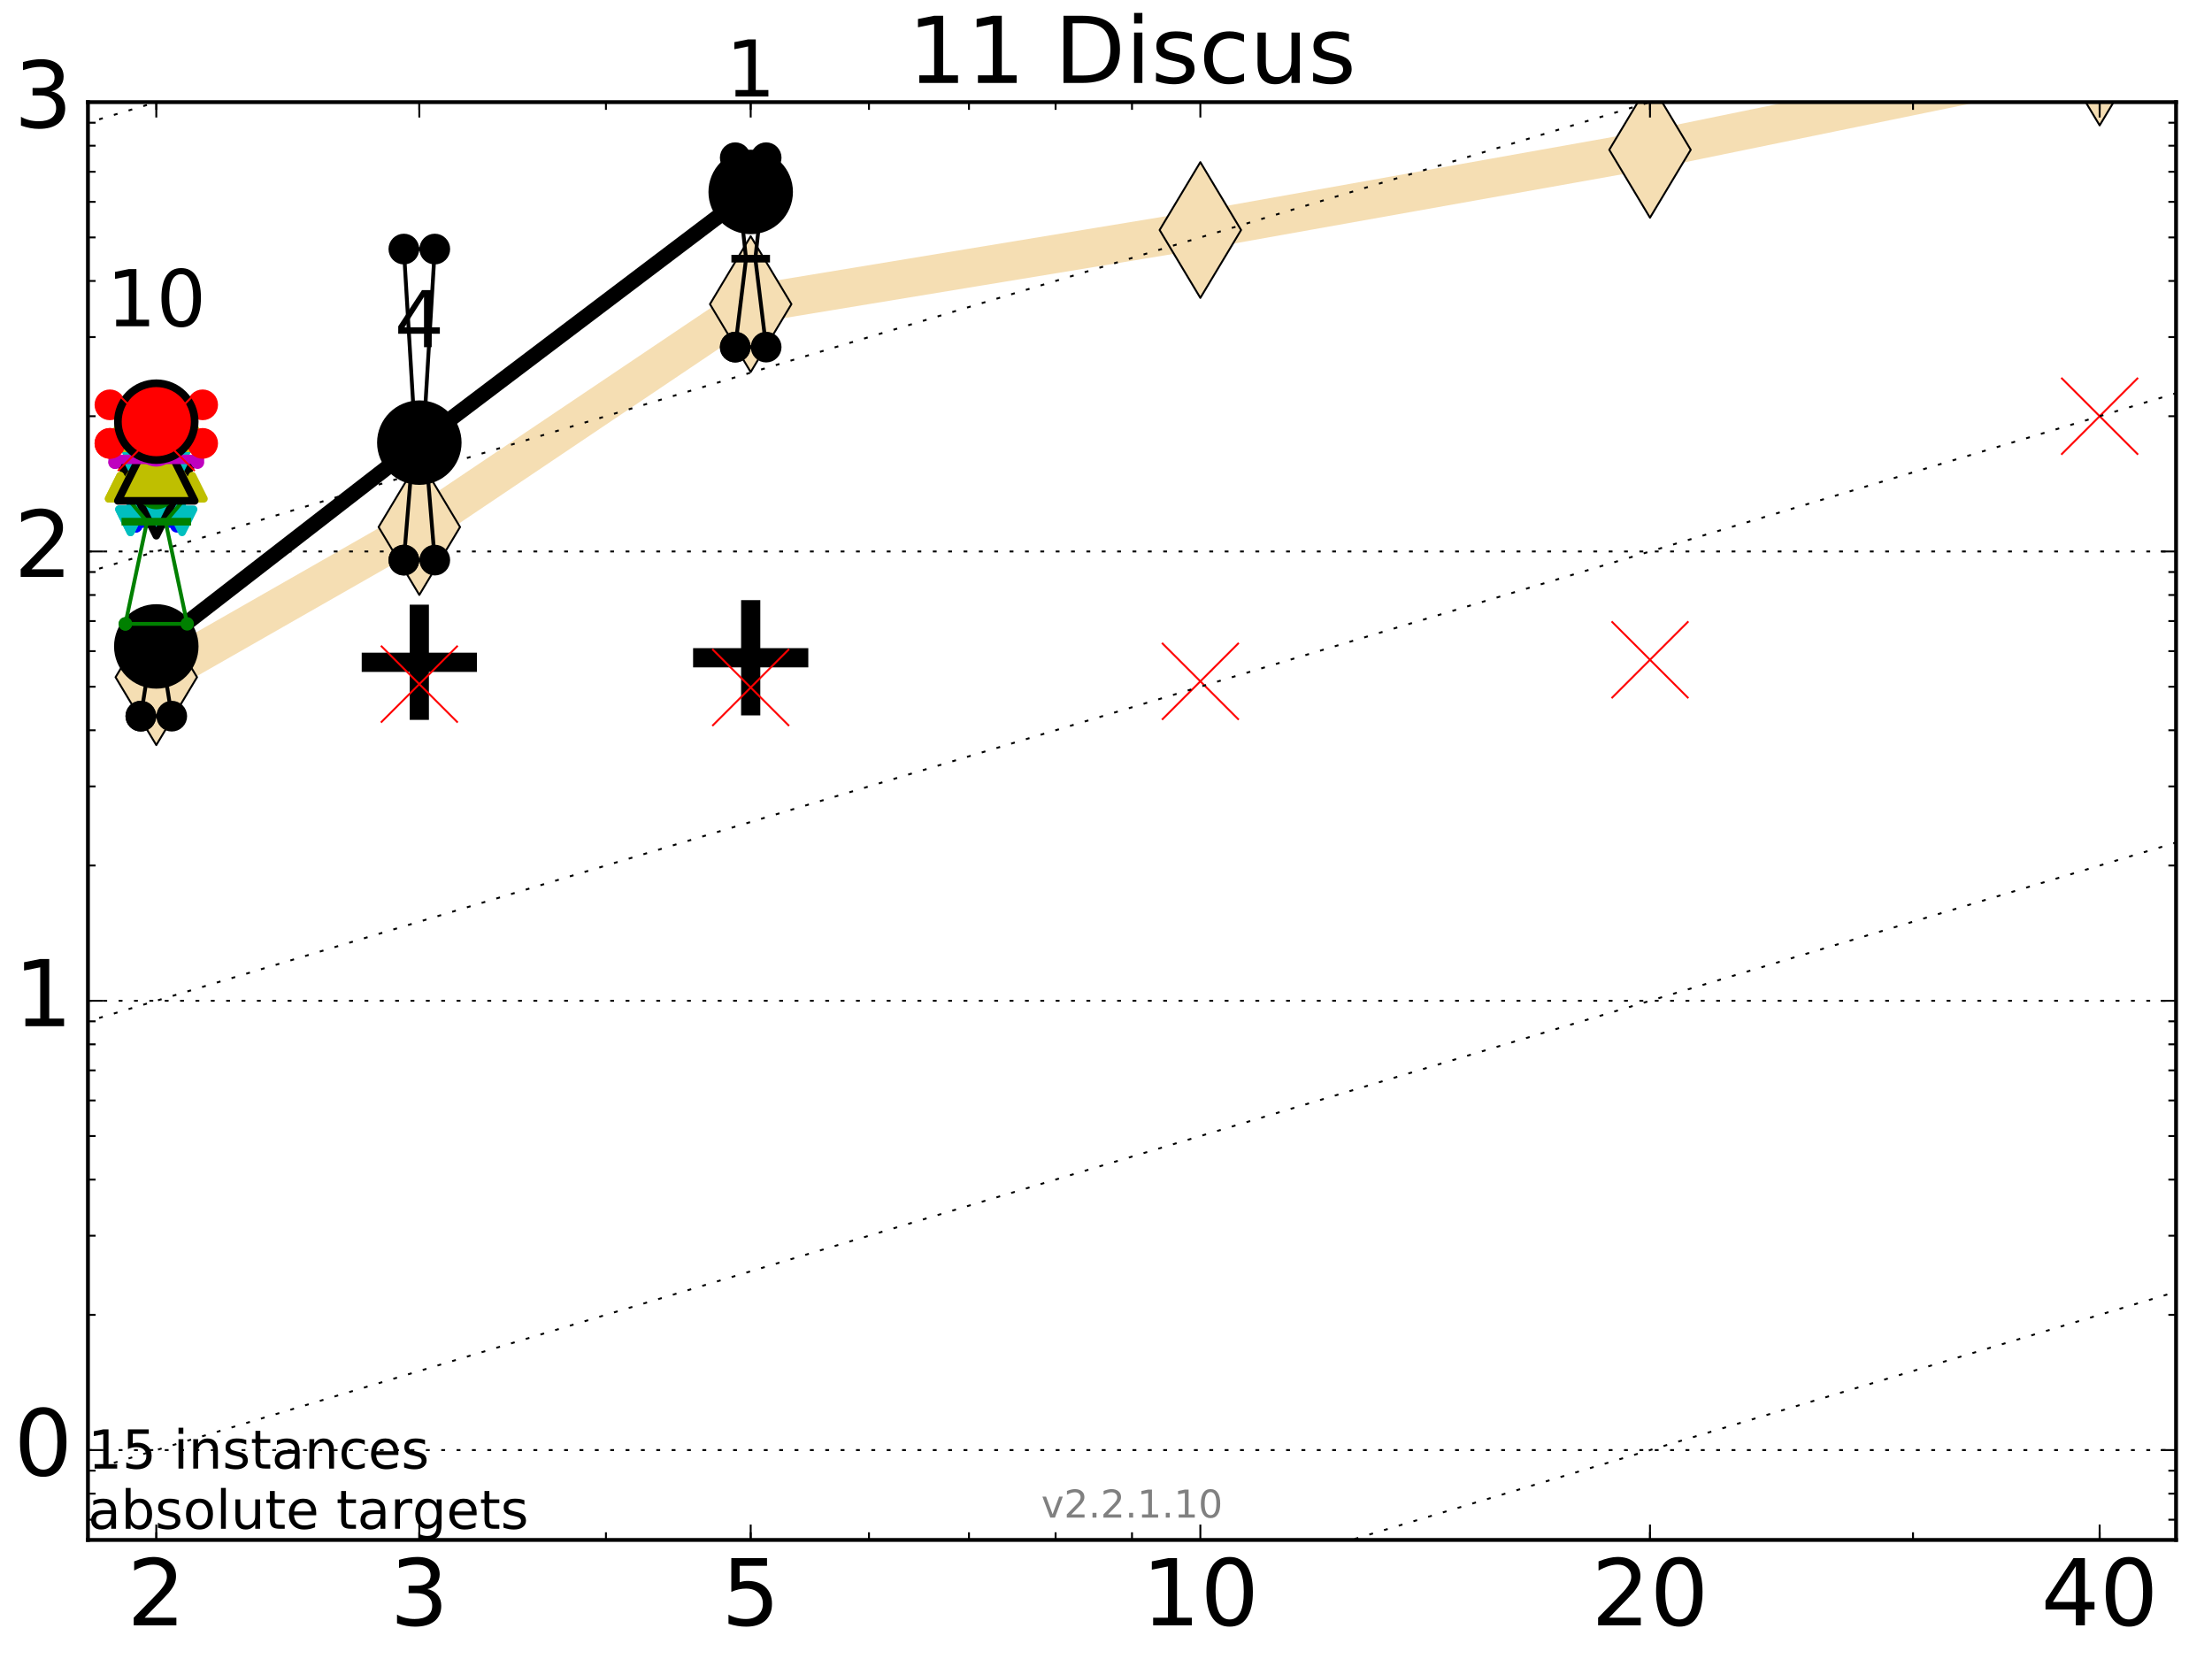 <?xml version="1.0" encoding="utf-8" standalone="no"?>
<!DOCTYPE svg PUBLIC "-//W3C//DTD SVG 1.1//EN"
  "http://www.w3.org/Graphics/SVG/1.1/DTD/svg11.dtd">
<!-- Created with matplotlib (http://matplotlib.org/) -->
<svg height="432pt" version="1.1" viewBox="0 0 576 432" width="576pt" xmlns="http://www.w3.org/2000/svg" xmlns:xlink="http://www.w3.org/1999/xlink">
 <defs>
  <style type="text/css">
*{stroke-linecap:butt;stroke-linejoin:round;stroke-miterlimit:100000;}
  </style>
 </defs>
 <g id="figure_1">
  <g id="patch_1">
   <path d="M 0 432 
L 576 432 
L 576 0 
L 0 0 
z
" style="fill:#ffffff;"/>
  </g>
  <g id="axes_1">
   <g id="patch_2">
    <path d="M 22.9 401 
L 566.64 401 
L 566.64 26.6 
L 22.9 26.6 
z
" style="fill:#ffffff;"/>
   </g>
   <g id="line2d_1">
    <path clip-path="url(#p368dadfe43)" d="M 40.698 176.341 
L 109.19 137.24 
L 195.48 79.195 
L 312.568 59.896 
L 429.656 39.01 
L 546.744 14.973 
" style="fill:none;stroke:#f5deb3;stroke-linecap:square;stroke-width:10.0;"/>
    <defs>
     <path d="M -0 17.678 
L 10.607 0 
L 0 -17.678 
L -10.607 -0 
z
" id="m478bcc30e5" style="stroke:#000000;stroke-linejoin:miter;stroke-width:0.5;"/>
    </defs>
    <g clip-path="url(#p368dadfe43)">
     <use style="fill:#f5deb3;stroke:#000000;stroke-linejoin:miter;stroke-width:0.5;" x="40.698" xlink:href="#m478bcc30e5" y="176.341"/>
     <use style="fill:#f5deb3;stroke:#000000;stroke-linejoin:miter;stroke-width:0.5;" x="109.19" xlink:href="#m478bcc30e5" y="137.24"/>
     <use style="fill:#f5deb3;stroke:#000000;stroke-linejoin:miter;stroke-width:0.5;" x="195.48" xlink:href="#m478bcc30e5" y="79.195"/>
     <use style="fill:#f5deb3;stroke:#000000;stroke-linejoin:miter;stroke-width:0.5;" x="312.568" xlink:href="#m478bcc30e5" y="59.896"/>
     <use style="fill:#f5deb3;stroke:#000000;stroke-linejoin:miter;stroke-width:0.5;" x="429.656" xlink:href="#m478bcc30e5" y="39.01"/>
     <use style="fill:#f5deb3;stroke:#000000;stroke-linejoin:miter;stroke-width:0.5;" x="546.744" xlink:href="#m478bcc30e5" y="14.973"/>
    </g>
   </g>
   <g id="line2d_2">
    <defs>
     <path d="M -15 0 
L 15 0 
M 0 15 
L 0 -15 
" id="m2d3c32af6c" style="stroke:#ff0000;stroke-width:5.0;"/>
    </defs>
    <g clip-path="url(#p368dadfe43)">
     <use style="fill:#ff0000;stroke:#ff0000;stroke-width:5.0;" x="40.698" xlink:href="#m2d3c32af6c" y="115.165"/>
    </g>
   </g>
   <g id="line2d_3">
    <defs>
     <path d="M -15 0 
L 15 0 
M 0 15 
L 0 -15 
" id="m39bc8a439b" style="stroke:#000000;stroke-width:5.0;"/>
    </defs>
    <g clip-path="url(#p368dadfe43)">
     <use style="stroke:#000000;stroke-width:5.0;" x="109.19" xlink:href="#m39bc8a439b" y="172.461"/>
    </g>
   </g>
   <g id="line2d_4">
    <g clip-path="url(#p368dadfe43)">
     <use style="stroke:#000000;stroke-width:5.0;" x="195.48" xlink:href="#m39bc8a439b" y="171.279"/>
    </g>
   </g>
   <g id="line2d_5">
    <path clip-path="url(#p368dadfe43)" d="M 36.673 186.484 
L 39.49 168.716 
L 36.673 166.277 
L 44.723 166.277 
L 41.905 168.716 
L 44.723 186.484 
L 36.673 186.484 
" style="fill:none;stroke:#000000;stroke-linecap:square;"/>
    <defs>
     <path d="M 0 0 
C 0 0 0 0 0 0 
C 0 0 0 0 0 0 
C 0 0 0 0 0 0 
C 0 0 0 0 0 0 
C 0 0 0 0 0 0 
C 0 0 0 0 0 0 
C 0 0 0 0 0 0 
C 0 0 0 0 0 0 
z
" id="m1dce5e79a0" style="stroke:#000000;stroke-width:2.0;"/>
    </defs>
    <g clip-path="url(#p368dadfe43)">
     <use style="stroke:#000000;stroke-width:2.0;" x="36.673" xlink:href="#m1dce5e79a0" y="186.484"/>
     <use style="stroke:#000000;stroke-width:2.0;" x="39.49" xlink:href="#m1dce5e79a0" y="168.716"/>
     <use style="stroke:#000000;stroke-width:2.0;" x="36.673" xlink:href="#m1dce5e79a0" y="166.277"/>
     <use style="stroke:#000000;stroke-width:2.0;" x="44.723" xlink:href="#m1dce5e79a0" y="166.277"/>
     <use style="stroke:#000000;stroke-width:2.0;" x="41.905" xlink:href="#m1dce5e79a0" y="168.716"/>
     <use style="stroke:#000000;stroke-width:2.0;" x="44.723" xlink:href="#m1dce5e79a0" y="186.484"/>
     <use style="stroke:#000000;stroke-width:2.0;" x="36.673" xlink:href="#m1dce5e79a0" y="186.484"/>
    </g>
   </g>
   <g id="line2d_6">
    <path clip-path="url(#p368dadfe43)" d="M 36.673 186.484 
L 44.723 186.484 
L 44.723 166.277 
L 36.673 166.277 
L 36.673 186.484 
" style="fill:none;"/>
    <defs>
     <path d="M 0 3 
C 0.796 3 1.559 2.684 2.121 2.121 
C 2.684 1.559 3 0.796 3 0 
C 3 -0.796 2.684 -1.559 2.121 -2.121 
C 1.559 -2.684 0.796 -3 0 -3 
C -0.796 -3 -1.559 -2.684 -2.121 -2.121 
C -2.684 -1.559 -3 -0.796 -3 0 
C -3 0.796 -2.684 1.559 -2.121 2.121 
C -1.559 2.684 -0.796 3 0 3 
z
" id="m6ea81562ae" style="stroke:#000000;stroke-width:2.0;"/>
    </defs>
    <g clip-path="url(#p368dadfe43)">
     <use style="stroke:#000000;stroke-width:2.0;" x="36.673" xlink:href="#m6ea81562ae" y="186.484"/>
     <use style="stroke:#000000;stroke-width:2.0;" x="44.723" xlink:href="#m6ea81562ae" y="186.484"/>
     <use style="stroke:#000000;stroke-width:2.0;" x="44.723" xlink:href="#m6ea81562ae" y="166.277"/>
     <use style="stroke:#000000;stroke-width:2.0;" x="36.673" xlink:href="#m6ea81562ae" y="166.277"/>
     <use style="stroke:#000000;stroke-width:2.0;" x="36.673" xlink:href="#m6ea81562ae" y="186.484"/>
    </g>
   </g>
   <g id="line2d_7">
    <path clip-path="url(#p368dadfe43)" d="M 36.673 168.716 
L 44.723 168.716 
" style="fill:none;stroke:#000000;stroke-linecap:square;stroke-width:2.0;"/>
    <g clip-path="url(#p368dadfe43)">
     <use style="stroke:#000000;stroke-width:2.0;" x="36.673" xlink:href="#m1dce5e79a0" y="168.716"/>
     <use style="stroke:#000000;stroke-width:2.0;" x="44.723" xlink:href="#m1dce5e79a0" y="168.716"/>
    </g>
   </g>
   <g id="line2d_8">
    <path clip-path="url(#p368dadfe43)" d="M 105.165 145.851 
L 107.982 111.704 
L 105.165 64.857 
L 113.215 64.857 
L 110.397 111.704 
L 113.215 145.851 
L 105.165 145.851 
" style="fill:none;stroke:#000000;stroke-linecap:square;"/>
    <g clip-path="url(#p368dadfe43)">
     <use style="stroke:#000000;stroke-width:2.0;" x="105.165" xlink:href="#m1dce5e79a0" y="145.851"/>
     <use style="stroke:#000000;stroke-width:2.0;" x="107.982" xlink:href="#m1dce5e79a0" y="111.704"/>
     <use style="stroke:#000000;stroke-width:2.0;" x="105.165" xlink:href="#m1dce5e79a0" y="64.857"/>
     <use style="stroke:#000000;stroke-width:2.0;" x="113.215" xlink:href="#m1dce5e79a0" y="64.857"/>
     <use style="stroke:#000000;stroke-width:2.0;" x="110.397" xlink:href="#m1dce5e79a0" y="111.704"/>
     <use style="stroke:#000000;stroke-width:2.0;" x="113.215" xlink:href="#m1dce5e79a0" y="145.851"/>
     <use style="stroke:#000000;stroke-width:2.0;" x="105.165" xlink:href="#m1dce5e79a0" y="145.851"/>
    </g>
   </g>
   <g id="line2d_9">
    <path clip-path="url(#p368dadfe43)" d="M 105.165 145.851 
L 113.215 145.851 
L 113.215 64.857 
L 105.165 64.857 
L 105.165 145.851 
" style="fill:none;"/>
    <g clip-path="url(#p368dadfe43)">
     <use style="stroke:#000000;stroke-width:2.0;" x="105.165" xlink:href="#m6ea81562ae" y="145.851"/>
     <use style="stroke:#000000;stroke-width:2.0;" x="113.215" xlink:href="#m6ea81562ae" y="145.851"/>
     <use style="stroke:#000000;stroke-width:2.0;" x="113.215" xlink:href="#m6ea81562ae" y="64.857"/>
     <use style="stroke:#000000;stroke-width:2.0;" x="105.165" xlink:href="#m6ea81562ae" y="64.857"/>
     <use style="stroke:#000000;stroke-width:2.0;" x="105.165" xlink:href="#m6ea81562ae" y="145.851"/>
    </g>
   </g>
   <g id="line2d_10">
    <path clip-path="url(#p368dadfe43)" d="M 105.165 111.704 
L 113.215 111.704 
" style="fill:none;stroke:#000000;stroke-linecap:square;stroke-width:2.0;"/>
    <g clip-path="url(#p368dadfe43)">
     <use style="stroke:#000000;stroke-width:2.0;" x="105.165" xlink:href="#m1dce5e79a0" y="111.704"/>
     <use style="stroke:#000000;stroke-width:2.0;" x="113.215" xlink:href="#m1dce5e79a0" y="111.704"/>
    </g>
   </g>
   <g id="line2d_11">
    <path clip-path="url(#p368dadfe43)" d="M 191.455 90.383 
L 194.272 67.355 
L 191.455 41.069 
L 199.505 41.069 
L 196.687 67.355 
L 199.505 90.383 
L 191.455 90.383 
" style="fill:none;stroke:#000000;stroke-linecap:square;"/>
    <g clip-path="url(#p368dadfe43)">
     <use style="stroke:#000000;stroke-width:2.0;" x="191.455" xlink:href="#m1dce5e79a0" y="90.383"/>
     <use style="stroke:#000000;stroke-width:2.0;" x="194.272" xlink:href="#m1dce5e79a0" y="67.355"/>
     <use style="stroke:#000000;stroke-width:2.0;" x="191.455" xlink:href="#m1dce5e79a0" y="41.069"/>
     <use style="stroke:#000000;stroke-width:2.0;" x="199.505" xlink:href="#m1dce5e79a0" y="41.069"/>
     <use style="stroke:#000000;stroke-width:2.0;" x="196.687" xlink:href="#m1dce5e79a0" y="67.355"/>
     <use style="stroke:#000000;stroke-width:2.0;" x="199.505" xlink:href="#m1dce5e79a0" y="90.383"/>
     <use style="stroke:#000000;stroke-width:2.0;" x="191.455" xlink:href="#m1dce5e79a0" y="90.383"/>
    </g>
   </g>
   <g id="line2d_12">
    <path clip-path="url(#p368dadfe43)" d="M 191.455 90.383 
L 199.505 90.383 
L 199.505 41.069 
L 191.455 41.069 
L 191.455 90.383 
" style="fill:none;"/>
    <g clip-path="url(#p368dadfe43)">
     <use style="stroke:#000000;stroke-width:2.0;" x="191.455" xlink:href="#m6ea81562ae" y="90.383"/>
     <use style="stroke:#000000;stroke-width:2.0;" x="199.505" xlink:href="#m6ea81562ae" y="90.383"/>
     <use style="stroke:#000000;stroke-width:2.0;" x="199.505" xlink:href="#m6ea81562ae" y="41.069"/>
     <use style="stroke:#000000;stroke-width:2.0;" x="191.455" xlink:href="#m6ea81562ae" y="41.069"/>
     <use style="stroke:#000000;stroke-width:2.0;" x="191.455" xlink:href="#m6ea81562ae" y="90.383"/>
    </g>
   </g>
   <g id="line2d_13">
    <path clip-path="url(#p368dadfe43)" d="M 191.455 67.355 
L 199.505 67.355 
" style="fill:none;stroke:#000000;stroke-linecap:square;stroke-width:2.0;"/>
    <g clip-path="url(#p368dadfe43)">
     <use style="stroke:#000000;stroke-width:2.0;" x="191.455" xlink:href="#m1dce5e79a0" y="67.355"/>
     <use style="stroke:#000000;stroke-width:2.0;" x="199.505" xlink:href="#m1dce5e79a0" y="67.355"/>
    </g>
   </g>
   <g id="line2d_14">
    <path clip-path="url(#p368dadfe43)" d="M 40.698 168.329 
L 109.19 115.261 
" style="fill:none;stroke:#000000;stroke-linecap:square;stroke-width:4.0;"/>
    <g clip-path="url(#p368dadfe43)">
     <use style="stroke:#000000;stroke-width:2.0;" x="40.698" xlink:href="#m1dce5e79a0" y="168.329"/>
     <use style="stroke:#000000;stroke-width:2.0;" x="109.19" xlink:href="#m1dce5e79a0" y="115.261"/>
    </g>
   </g>
   <g id="line2d_15">
    <path clip-path="url(#p368dadfe43)" d="M 109.19 115.261 
L 195.48 49.981 
" style="fill:none;stroke:#000000;stroke-linecap:square;stroke-width:4.0;"/>
    <g clip-path="url(#p368dadfe43)">
     <use style="stroke:#000000;stroke-width:2.0;" x="109.19" xlink:href="#m1dce5e79a0" y="115.261"/>
     <use style="stroke:#000000;stroke-width:2.0;" x="195.48" xlink:href="#m1dce5e79a0" y="49.981"/>
    </g>
   </g>
   <g id="line2d_16">
    <path clip-path="url(#p368dadfe43)" d="M 40.698 168.329 
L 109.19 115.261 
L 195.48 49.981 
" style="fill:none;"/>
    <defs>
     <path d="M 0 10 
C 2.652 10 5.196 8.946 7.071 7.071 
C 8.946 5.196 10 2.652 10 0 
C 10 -2.652 8.946 -5.196 7.071 -7.071 
C 5.196 -8.946 2.652 -10 0 -10 
C -2.652 -10 -5.196 -8.946 -7.071 -7.071 
C -8.946 -5.196 -10 -2.652 -10 0 
C -10 2.652 -8.946 5.196 -7.071 7.071 
C -5.196 8.946 -2.652 10 0 10 
z
" id="m608ddd5afe" style="stroke:#000000;stroke-width:2.0;"/>
    </defs>
    <g clip-path="url(#p368dadfe43)">
     <use style="stroke:#000000;stroke-width:2.0;" x="40.698" xlink:href="#m608ddd5afe" y="168.329"/>
     <use style="stroke:#000000;stroke-width:2.0;" x="109.19" xlink:href="#m608ddd5afe" y="115.261"/>
     <use style="stroke:#000000;stroke-width:2.0;" x="195.48" xlink:href="#m608ddd5afe" y="49.981"/>
    </g>
   </g>
   <g id="line2d_17">
    <path clip-path="url(#p368dadfe43)" d="M 35.331 136.942 
L 39.088 135.19 
L 35.331 130.269 
L 46.064 130.269 
L 42.308 135.19 
L 46.064 136.942 
L 35.331 136.942 
" style="fill:none;stroke:#0000ff;stroke-linecap:square;"/>
    <defs>
     <path d="M 0 0 
C 0 0 0 0 0 0 
C 0 0 0 0 0 0 
C 0 0 0 0 0 0 
C 0 0 0 0 0 0 
C 0 0 0 0 0 0 
C 0 0 0 0 0 0 
C 0 0 0 0 0 0 
C 0 0 0 0 0 0 
z
" id="m2f99e55dbb" style="stroke:#0000ff;stroke-width:0.5;"/>
    </defs>
    <g clip-path="url(#p368dadfe43)">
     <use style="fill:#0000ff;stroke:#0000ff;stroke-width:0.5;" x="35.331" xlink:href="#m2f99e55dbb" y="136.942"/>
     <use style="fill:#0000ff;stroke:#0000ff;stroke-width:0.5;" x="39.088" xlink:href="#m2f99e55dbb" y="135.19"/>
     <use style="fill:#0000ff;stroke:#0000ff;stroke-width:0.5;" x="35.331" xlink:href="#m2f99e55dbb" y="130.269"/>
     <use style="fill:#0000ff;stroke:#0000ff;stroke-width:0.5;" x="46.064" xlink:href="#m2f99e55dbb" y="130.269"/>
     <use style="fill:#0000ff;stroke:#0000ff;stroke-width:0.5;" x="42.308" xlink:href="#m2f99e55dbb" y="135.19"/>
     <use style="fill:#0000ff;stroke:#0000ff;stroke-width:0.5;" x="46.064" xlink:href="#m2f99e55dbb" y="136.942"/>
     <use style="fill:#0000ff;stroke:#0000ff;stroke-width:0.5;" x="35.331" xlink:href="#m2f99e55dbb" y="136.942"/>
    </g>
   </g>
   <g id="line2d_18">
    <path clip-path="url(#p368dadfe43)" d="M 35.331 136.942 
L 46.064 136.942 
L 46.064 130.269 
L 35.331 130.269 
L 35.331 136.942 
" style="fill:none;"/>
    <defs>
     <path d="M 0 1.5 
C 0.398 1.5 0.779 1.342 1.061 1.061 
C 1.342 0.779 1.5 0.398 1.5 0 
C 1.5 -0.398 1.342 -0.779 1.061 -1.061 
C 0.779 -1.342 0.398 -1.5 0 -1.5 
C -0.398 -1.5 -0.779 -1.342 -1.061 -1.061 
C -1.342 -0.779 -1.5 -0.398 -1.5 0 
C -1.5 0.398 -1.342 0.779 -1.061 1.061 
C -0.779 1.342 -0.398 1.5 0 1.5 
z
" id="mfbb374a0ab" style="stroke:#0000ff;stroke-width:0.5;"/>
    </defs>
    <g clip-path="url(#p368dadfe43)">
     <use style="fill:#0000ff;stroke:#0000ff;stroke-width:0.5;" x="35.331" xlink:href="#mfbb374a0ab" y="136.942"/>
     <use style="fill:#0000ff;stroke:#0000ff;stroke-width:0.5;" x="46.064" xlink:href="#mfbb374a0ab" y="136.942"/>
     <use style="fill:#0000ff;stroke:#0000ff;stroke-width:0.5;" x="46.064" xlink:href="#mfbb374a0ab" y="130.269"/>
     <use style="fill:#0000ff;stroke:#0000ff;stroke-width:0.5;" x="35.331" xlink:href="#mfbb374a0ab" y="130.269"/>
     <use style="fill:#0000ff;stroke:#0000ff;stroke-width:0.5;" x="35.331" xlink:href="#mfbb374a0ab" y="136.942"/>
    </g>
   </g>
   <g id="line2d_19">
    <path clip-path="url(#p368dadfe43)" d="M 35.331 135.19 
L 46.064 135.19 
" style="fill:none;stroke:#0000ff;stroke-linecap:square;stroke-width:2.0;"/>
    <g clip-path="url(#p368dadfe43)">
     <use style="fill:#0000ff;stroke:#0000ff;stroke-width:0.5;" x="35.331" xlink:href="#m2f99e55dbb" y="135.19"/>
     <use style="fill:#0000ff;stroke:#0000ff;stroke-width:0.5;" x="46.064" xlink:href="#m2f99e55dbb" y="135.19"/>
    </g>
   </g>
   <g id="line2d_20">
    <path clip-path="url(#p368dadfe43)" d="M 40.698 132.299 
" style="fill:none;"/>
    <defs>
     <path d="M 0 5 
C 1.326 5 2.598 4.473 3.536 3.536 
C 4.473 2.598 5 1.326 5 0 
C 5 -1.326 4.473 -2.598 3.536 -3.536 
C 2.598 -4.473 1.326 -5 0 -5 
C -1.326 -5 -2.598 -4.473 -3.536 -3.536 
C -4.473 -2.598 -5 -1.326 -5 0 
C -5 1.326 -4.473 2.598 -3.536 3.536 
C -2.598 4.473 -1.326 5 0 5 
z
" id="m61dcd4b34f" style="stroke:#0000ff;stroke-width:0.5;"/>
    </defs>
    <g clip-path="url(#p368dadfe43)">
     <use style="fill:#0000ff;stroke:#0000ff;stroke-width:0.5;" x="40.698" xlink:href="#m61dcd4b34f" y="132.299"/>
    </g>
   </g>
   <g id="line2d_21">
    <path clip-path="url(#p368dadfe43)" d="M 33.989 135.622 
L 38.685 131.255 
L 33.989 117.088 
L 47.406 117.088 
L 42.71 131.255 
L 47.406 135.622 
L 33.989 135.622 
" style="fill:none;stroke:#00bfbf;stroke-linecap:square;"/>
    <defs>
     <path d="M 0 0 
L 0 0 
L 0 0 
z
" id="mf84faf1d49" style="stroke:#00bfbf;stroke-linejoin:miter;stroke-width:2.0;"/>
    </defs>
    <g clip-path="url(#p368dadfe43)">
     <use style="fill:#00bfbf;stroke:#00bfbf;stroke-linejoin:miter;stroke-width:2.0;" x="33.989" xlink:href="#mf84faf1d49" y="135.622"/>
     <use style="fill:#00bfbf;stroke:#00bfbf;stroke-linejoin:miter;stroke-width:2.0;" x="38.685" xlink:href="#mf84faf1d49" y="131.255"/>
     <use style="fill:#00bfbf;stroke:#00bfbf;stroke-linejoin:miter;stroke-width:2.0;" x="33.989" xlink:href="#mf84faf1d49" y="117.088"/>
     <use style="fill:#00bfbf;stroke:#00bfbf;stroke-linejoin:miter;stroke-width:2.0;" x="47.406" xlink:href="#mf84faf1d49" y="117.088"/>
     <use style="fill:#00bfbf;stroke:#00bfbf;stroke-linejoin:miter;stroke-width:2.0;" x="42.71" xlink:href="#mf84faf1d49" y="131.255"/>
     <use style="fill:#00bfbf;stroke:#00bfbf;stroke-linejoin:miter;stroke-width:2.0;" x="47.406" xlink:href="#mf84faf1d49" y="135.622"/>
     <use style="fill:#00bfbf;stroke:#00bfbf;stroke-linejoin:miter;stroke-width:2.0;" x="33.989" xlink:href="#mf84faf1d49" y="135.622"/>
    </g>
   </g>
   <g id="line2d_22">
    <path clip-path="url(#p368dadfe43)" d="M 33.989 135.622 
L 47.406 135.622 
L 47.406 117.088 
L 33.989 117.088 
L 33.989 135.622 
" style="fill:none;"/>
    <defs>
     <path d="M -0 3 
L 3 -3 
L -3 -3 
z
" id="m66406e7a1a" style="stroke:#00bfbf;stroke-linejoin:miter;stroke-width:2.0;"/>
    </defs>
    <g clip-path="url(#p368dadfe43)">
     <use style="fill:#00bfbf;stroke:#00bfbf;stroke-linejoin:miter;stroke-width:2.0;" x="33.989" xlink:href="#m66406e7a1a" y="135.622"/>
     <use style="fill:#00bfbf;stroke:#00bfbf;stroke-linejoin:miter;stroke-width:2.0;" x="47.406" xlink:href="#m66406e7a1a" y="135.622"/>
     <use style="fill:#00bfbf;stroke:#00bfbf;stroke-linejoin:miter;stroke-width:2.0;" x="47.406" xlink:href="#m66406e7a1a" y="117.088"/>
     <use style="fill:#00bfbf;stroke:#00bfbf;stroke-linejoin:miter;stroke-width:2.0;" x="33.989" xlink:href="#m66406e7a1a" y="117.088"/>
     <use style="fill:#00bfbf;stroke:#00bfbf;stroke-linejoin:miter;stroke-width:2.0;" x="33.989" xlink:href="#m66406e7a1a" y="135.622"/>
    </g>
   </g>
   <g id="line2d_23">
    <path clip-path="url(#p368dadfe43)" d="M 33.989 131.255 
L 47.406 131.255 
" style="fill:none;stroke:#00bfbf;stroke-linecap:square;stroke-width:2.0;"/>
    <g clip-path="url(#p368dadfe43)">
     <use style="fill:#00bfbf;stroke:#00bfbf;stroke-linejoin:miter;stroke-width:2.0;" x="33.989" xlink:href="#mf84faf1d49" y="131.255"/>
     <use style="fill:#00bfbf;stroke:#00bfbf;stroke-linejoin:miter;stroke-width:2.0;" x="47.406" xlink:href="#mf84faf1d49" y="131.255"/>
    </g>
   </g>
   <g id="line2d_24">
    <path clip-path="url(#p368dadfe43)" d="M 40.698 129.493 
" style="fill:none;"/>
    <defs>
     <path d="M -0 10 
L 10 -10 
L -10 -10 
z
" id="me1c329dd6c" style="stroke:#000000;stroke-linejoin:miter;stroke-width:2.0;"/>
    </defs>
    <g clip-path="url(#p368dadfe43)">
     <use style="fill:#00bfbf;stroke:#000000;stroke-linejoin:miter;stroke-width:2.0;" x="40.698" xlink:href="#me1c329dd6c" y="129.493"/>
    </g>
   </g>
   <g id="line2d_25">
    <path clip-path="url(#p368dadfe43)" d="M 32.648 162.455 
L 38.283 135.84 
L 32.648 129.109 
L 48.748 129.109 
L 43.113 135.84 
L 48.748 162.455 
L 32.648 162.455 
" style="fill:none;stroke:#008000;stroke-linecap:square;"/>
    <defs>
     <path d="M 0 0 
C 0 0 0 0 0 0 
C 0 0 0 0 0 0 
C 0 0 0 0 0 0 
C 0 0 0 0 0 0 
C 0 0 0 0 0 0 
C 0 0 0 0 0 0 
C 0 0 0 0 0 0 
C 0 0 0 0 0 0 
z
" id="mccc9723013" style="stroke:#008000;stroke-width:0.5;"/>
    </defs>
    <g clip-path="url(#p368dadfe43)">
     <use style="fill:#008000;stroke:#008000;stroke-width:0.5;" x="32.648" xlink:href="#mccc9723013" y="162.455"/>
     <use style="fill:#008000;stroke:#008000;stroke-width:0.5;" x="38.283" xlink:href="#mccc9723013" y="135.84"/>
     <use style="fill:#008000;stroke:#008000;stroke-width:0.5;" x="32.648" xlink:href="#mccc9723013" y="129.109"/>
     <use style="fill:#008000;stroke:#008000;stroke-width:0.5;" x="48.748" xlink:href="#mccc9723013" y="129.109"/>
     <use style="fill:#008000;stroke:#008000;stroke-width:0.5;" x="43.113" xlink:href="#mccc9723013" y="135.84"/>
     <use style="fill:#008000;stroke:#008000;stroke-width:0.5;" x="48.748" xlink:href="#mccc9723013" y="162.455"/>
     <use style="fill:#008000;stroke:#008000;stroke-width:0.5;" x="32.648" xlink:href="#mccc9723013" y="162.455"/>
    </g>
   </g>
   <g id="line2d_26">
    <path clip-path="url(#p368dadfe43)" d="M 32.648 162.455 
L 48.748 162.455 
L 48.748 129.109 
L 32.648 129.109 
L 32.648 162.455 
" style="fill:none;"/>
    <defs>
     <path d="M 0 1.5 
C 0.398 1.5 0.779 1.342 1.061 1.061 
C 1.342 0.779 1.5 0.398 1.5 0 
C 1.5 -0.398 1.342 -0.779 1.061 -1.061 
C 0.779 -1.342 0.398 -1.5 0 -1.5 
C -0.398 -1.5 -0.779 -1.342 -1.061 -1.061 
C -1.342 -0.779 -1.5 -0.398 -1.5 0 
C -1.5 0.398 -1.342 0.779 -1.061 1.061 
C -0.779 1.342 -0.398 1.5 0 1.5 
z
" id="m4cfa8c18b4" style="stroke:#008000;stroke-width:0.5;"/>
    </defs>
    <g clip-path="url(#p368dadfe43)">
     <use style="fill:#008000;stroke:#008000;stroke-width:0.5;" x="32.648" xlink:href="#m4cfa8c18b4" y="162.455"/>
     <use style="fill:#008000;stroke:#008000;stroke-width:0.5;" x="48.748" xlink:href="#m4cfa8c18b4" y="162.455"/>
     <use style="fill:#008000;stroke:#008000;stroke-width:0.5;" x="48.748" xlink:href="#m4cfa8c18b4" y="129.109"/>
     <use style="fill:#008000;stroke:#008000;stroke-width:0.5;" x="32.648" xlink:href="#m4cfa8c18b4" y="129.109"/>
     <use style="fill:#008000;stroke:#008000;stroke-width:0.5;" x="32.648" xlink:href="#m4cfa8c18b4" y="162.455"/>
    </g>
   </g>
   <g id="line2d_27">
    <path clip-path="url(#p368dadfe43)" d="M 32.648 135.84 
L 48.748 135.84 
" style="fill:none;stroke:#008000;stroke-linecap:square;stroke-width:2.0;"/>
    <g clip-path="url(#p368dadfe43)">
     <use style="fill:#008000;stroke:#008000;stroke-width:0.5;" x="32.648" xlink:href="#mccc9723013" y="135.84"/>
     <use style="fill:#008000;stroke:#008000;stroke-width:0.5;" x="48.748" xlink:href="#mccc9723013" y="135.84"/>
    </g>
   </g>
   <g id="line2d_28">
    <path clip-path="url(#p368dadfe43)" d="M 40.698 127.368 
" style="fill:none;"/>
    <defs>
     <path d="M 0 5 
C 1.326 5 2.598 4.473 3.536 3.536 
C 4.473 2.598 5 1.326 5 0 
C 5 -1.326 4.473 -2.598 3.536 -3.536 
C 2.598 -4.473 1.326 -5 0 -5 
C -1.326 -5 -2.598 -4.473 -3.536 -3.536 
C -4.473 -2.598 -5 -1.326 -5 0 
C -5 1.326 -4.473 2.598 -3.536 3.536 
C -2.598 4.473 -1.326 5 0 5 
z
" id="m2d0e715ab6" style="stroke:#008000;stroke-width:0.5;"/>
    </defs>
    <g clip-path="url(#p368dadfe43)">
     <use style="fill:#008000;stroke:#008000;stroke-width:0.5;" x="40.698" xlink:href="#m2d0e715ab6" y="127.368"/>
    </g>
   </g>
   <g id="line2d_29">
    <path clip-path="url(#p368dadfe43)" d="M 31.306 126.867 
L 37.88 116.712 
L 31.306 113.172 
L 50.089 113.172 
L 43.515 116.712 
L 50.089 126.867 
L 31.306 126.867 
" style="fill:none;stroke:#bfbf00;stroke-linecap:square;"/>
    <defs>
     <path d="M 0 0 
L 0 0 
L 0 0 
z
" id="mf6283df2bb" style="stroke:#bfbf00;stroke-linejoin:miter;stroke-width:2.0;"/>
    </defs>
    <g clip-path="url(#p368dadfe43)">
     <use style="fill:#bfbf00;stroke:#bfbf00;stroke-linejoin:miter;stroke-width:2.0;" x="31.306" xlink:href="#mf6283df2bb" y="126.867"/>
     <use style="fill:#bfbf00;stroke:#bfbf00;stroke-linejoin:miter;stroke-width:2.0;" x="37.88" xlink:href="#mf6283df2bb" y="116.712"/>
     <use style="fill:#bfbf00;stroke:#bfbf00;stroke-linejoin:miter;stroke-width:2.0;" x="31.306" xlink:href="#mf6283df2bb" y="113.172"/>
     <use style="fill:#bfbf00;stroke:#bfbf00;stroke-linejoin:miter;stroke-width:2.0;" x="50.089" xlink:href="#mf6283df2bb" y="113.172"/>
     <use style="fill:#bfbf00;stroke:#bfbf00;stroke-linejoin:miter;stroke-width:2.0;" x="43.515" xlink:href="#mf6283df2bb" y="116.712"/>
     <use style="fill:#bfbf00;stroke:#bfbf00;stroke-linejoin:miter;stroke-width:2.0;" x="50.089" xlink:href="#mf6283df2bb" y="126.867"/>
     <use style="fill:#bfbf00;stroke:#bfbf00;stroke-linejoin:miter;stroke-width:2.0;" x="31.306" xlink:href="#mf6283df2bb" y="126.867"/>
    </g>
   </g>
   <g id="line2d_30">
    <path clip-path="url(#p368dadfe43)" d="M 31.306 126.867 
L 50.089 126.867 
L 50.089 113.172 
L 31.306 113.172 
L 31.306 126.867 
" style="fill:none;"/>
    <defs>
     <path d="M 0 -3 
L -3 3 
L 3 3 
z
" id="m57897d81bb" style="stroke:#bfbf00;stroke-linejoin:miter;stroke-width:2.0;"/>
    </defs>
    <g clip-path="url(#p368dadfe43)">
     <use style="fill:#bfbf00;stroke:#bfbf00;stroke-linejoin:miter;stroke-width:2.0;" x="31.306" xlink:href="#m57897d81bb" y="126.867"/>
     <use style="fill:#bfbf00;stroke:#bfbf00;stroke-linejoin:miter;stroke-width:2.0;" x="50.089" xlink:href="#m57897d81bb" y="126.867"/>
     <use style="fill:#bfbf00;stroke:#bfbf00;stroke-linejoin:miter;stroke-width:2.0;" x="50.089" xlink:href="#m57897d81bb" y="113.172"/>
     <use style="fill:#bfbf00;stroke:#bfbf00;stroke-linejoin:miter;stroke-width:2.0;" x="31.306" xlink:href="#m57897d81bb" y="113.172"/>
     <use style="fill:#bfbf00;stroke:#bfbf00;stroke-linejoin:miter;stroke-width:2.0;" x="31.306" xlink:href="#m57897d81bb" y="126.867"/>
    </g>
   </g>
   <g id="line2d_31">
    <path clip-path="url(#p368dadfe43)" d="M 31.306 116.712 
L 50.089 116.712 
" style="fill:none;stroke:#bfbf00;stroke-linecap:square;stroke-width:2.0;"/>
    <g clip-path="url(#p368dadfe43)">
     <use style="fill:#bfbf00;stroke:#bfbf00;stroke-linejoin:miter;stroke-width:2.0;" x="31.306" xlink:href="#mf6283df2bb" y="116.712"/>
     <use style="fill:#bfbf00;stroke:#bfbf00;stroke-linejoin:miter;stroke-width:2.0;" x="50.089" xlink:href="#mf6283df2bb" y="116.712"/>
    </g>
   </g>
   <g id="line2d_32">
    <path clip-path="url(#p368dadfe43)" d="M 40.698 120.422 
" style="fill:none;"/>
    <defs>
     <path d="M 0 -10 
L -10 10 
L 10 10 
z
" id="m3a8806e14f" style="stroke:#000000;stroke-linejoin:miter;stroke-width:2.0;"/>
    </defs>
    <g clip-path="url(#p368dadfe43)">
     <use style="fill:#bfbf00;stroke:#000000;stroke-linejoin:miter;stroke-width:2.0;" x="40.698" xlink:href="#m3a8806e14f" y="120.422"/>
    </g>
   </g>
   <g id="line2d_33">
    <path clip-path="url(#p368dadfe43)" d="M 29.964 120.357 
L 37.478 119.401 
L 29.964 119.401 
L 51.431 119.401 
L 43.918 119.401 
L 51.431 120.357 
L 29.964 120.357 
" style="fill:none;stroke:#bf00bf;stroke-linecap:square;"/>
    <defs>
     <path d="M 0 0 
C 0 0 0 0 0 0 
C 0 0 0 0 0 0 
C 0 0 0 0 0 0 
C 0 0 0 0 0 0 
C 0 0 0 0 0 0 
C 0 0 0 0 0 0 
C 0 0 0 0 0 0 
C 0 0 0 0 0 0 
z
" id="mc7a74e0817" style="stroke:#bf00bf;stroke-width:0.5;"/>
    </defs>
    <g clip-path="url(#p368dadfe43)">
     <use style="fill:#bf00bf;stroke:#bf00bf;stroke-width:0.5;" x="29.964" xlink:href="#mc7a74e0817" y="120.357"/>
     <use style="fill:#bf00bf;stroke:#bf00bf;stroke-width:0.5;" x="37.478" xlink:href="#mc7a74e0817" y="119.401"/>
     <use style="fill:#bf00bf;stroke:#bf00bf;stroke-width:0.5;" x="29.964" xlink:href="#mc7a74e0817" y="119.401"/>
     <use style="fill:#bf00bf;stroke:#bf00bf;stroke-width:0.5;" x="51.431" xlink:href="#mc7a74e0817" y="119.401"/>
     <use style="fill:#bf00bf;stroke:#bf00bf;stroke-width:0.5;" x="43.918" xlink:href="#mc7a74e0817" y="119.401"/>
     <use style="fill:#bf00bf;stroke:#bf00bf;stroke-width:0.5;" x="51.431" xlink:href="#mc7a74e0817" y="120.357"/>
     <use style="fill:#bf00bf;stroke:#bf00bf;stroke-width:0.5;" x="29.964" xlink:href="#mc7a74e0817" y="120.357"/>
    </g>
   </g>
   <g id="line2d_34">
    <path clip-path="url(#p368dadfe43)" d="M 29.964 120.357 
L 51.431 120.357 
L 51.431 119.401 
L 29.964 119.401 
L 29.964 120.357 
" style="fill:none;"/>
    <defs>
     <path d="M 0 1.5 
C 0.398 1.5 0.779 1.342 1.061 1.061 
C 1.342 0.779 1.5 0.398 1.5 0 
C 1.5 -0.398 1.342 -0.779 1.061 -1.061 
C 0.779 -1.342 0.398 -1.5 0 -1.5 
C -0.398 -1.5 -0.779 -1.342 -1.061 -1.061 
C -1.342 -0.779 -1.5 -0.398 -1.5 0 
C -1.5 0.398 -1.342 0.779 -1.061 1.061 
C -0.779 1.342 -0.398 1.5 0 1.5 
z
" id="m0ce5c88874" style="stroke:#bf00bf;stroke-width:0.5;"/>
    </defs>
    <g clip-path="url(#p368dadfe43)">
     <use style="fill:#bf00bf;stroke:#bf00bf;stroke-width:0.5;" x="29.964" xlink:href="#m0ce5c88874" y="120.357"/>
     <use style="fill:#bf00bf;stroke:#bf00bf;stroke-width:0.5;" x="51.431" xlink:href="#m0ce5c88874" y="120.357"/>
     <use style="fill:#bf00bf;stroke:#bf00bf;stroke-width:0.5;" x="51.431" xlink:href="#m0ce5c88874" y="119.401"/>
     <use style="fill:#bf00bf;stroke:#bf00bf;stroke-width:0.5;" x="29.964" xlink:href="#m0ce5c88874" y="119.401"/>
     <use style="fill:#bf00bf;stroke:#bf00bf;stroke-width:0.5;" x="29.964" xlink:href="#m0ce5c88874" y="120.357"/>
    </g>
   </g>
   <g id="line2d_35">
    <path clip-path="url(#p368dadfe43)" d="M 29.964 119.401 
L 51.431 119.401 
" style="fill:none;stroke:#bf00bf;stroke-linecap:square;stroke-width:2.0;"/>
    <g clip-path="url(#p368dadfe43)">
     <use style="fill:#bf00bf;stroke:#bf00bf;stroke-width:0.5;" x="29.964" xlink:href="#mc7a74e0817" y="119.401"/>
     <use style="fill:#bf00bf;stroke:#bf00bf;stroke-width:0.5;" x="51.431" xlink:href="#mc7a74e0817" y="119.401"/>
    </g>
   </g>
   <g id="line2d_36">
    <path clip-path="url(#p368dadfe43)" d="M 40.698 116.25 
" style="fill:none;"/>
    <defs>
     <path d="M 0 5 
C 1.326 5 2.598 4.473 3.536 3.536 
C 4.473 2.598 5 1.326 5 0 
C 5 -1.326 4.473 -2.598 3.536 -3.536 
C 2.598 -4.473 1.326 -5 0 -5 
C -1.326 -5 -2.598 -4.473 -3.536 -3.536 
C -4.473 -2.598 -5 -1.326 -5 0 
C -5 1.326 -4.473 2.598 -3.536 3.536 
C -2.598 4.473 -1.326 5 0 5 
z
" id="m0c59a5b6da" style="stroke:#bf00bf;stroke-width:0.5;"/>
    </defs>
    <g clip-path="url(#p368dadfe43)">
     <use style="fill:#bf00bf;stroke:#bf00bf;stroke-width:0.5;" x="40.698" xlink:href="#m0c59a5b6da" y="116.25"/>
    </g>
   </g>
   <g id="line2d_37">
    <path clip-path="url(#p368dadfe43)" d="M 28.623 115.456 
L 37.075 113.311 
L 28.623 105.419 
L 52.773 105.419 
L 44.32 113.311 
L 52.773 115.456 
L 28.623 115.456 
" style="fill:none;stroke:#ff0000;stroke-linecap:square;"/>
    <defs>
     <path d="M 0 0 
C 0 0 0 0 0 0 
C 0 0 0 0 0 0 
C 0 0 0 0 0 0 
C 0 0 0 0 0 0 
C 0 0 0 0 0 0 
C 0 0 0 0 0 0 
C 0 0 0 0 0 0 
C 0 0 0 0 0 0 
z
" id="m271d7c012b" style="stroke:#ff0000;stroke-width:2.0;"/>
    </defs>
    <g clip-path="url(#p368dadfe43)">
     <use style="fill:#ff0000;stroke:#ff0000;stroke-width:2.0;" x="28.623" xlink:href="#m271d7c012b" y="115.456"/>
     <use style="fill:#ff0000;stroke:#ff0000;stroke-width:2.0;" x="37.075" xlink:href="#m271d7c012b" y="113.311"/>
     <use style="fill:#ff0000;stroke:#ff0000;stroke-width:2.0;" x="28.623" xlink:href="#m271d7c012b" y="105.419"/>
     <use style="fill:#ff0000;stroke:#ff0000;stroke-width:2.0;" x="52.773" xlink:href="#m271d7c012b" y="105.419"/>
     <use style="fill:#ff0000;stroke:#ff0000;stroke-width:2.0;" x="44.32" xlink:href="#m271d7c012b" y="113.311"/>
     <use style="fill:#ff0000;stroke:#ff0000;stroke-width:2.0;" x="52.773" xlink:href="#m271d7c012b" y="115.456"/>
     <use style="fill:#ff0000;stroke:#ff0000;stroke-width:2.0;" x="28.623" xlink:href="#m271d7c012b" y="115.456"/>
    </g>
   </g>
   <g id="line2d_38">
    <path clip-path="url(#p368dadfe43)" d="M 28.623 115.456 
L 52.773 115.456 
L 52.773 105.419 
L 28.623 105.419 
L 28.623 115.456 
" style="fill:none;"/>
    <defs>
     <path d="M 0 3 
C 0.796 3 1.559 2.684 2.121 2.121 
C 2.684 1.559 3 0.796 3 0 
C 3 -0.796 2.684 -1.559 2.121 -2.121 
C 1.559 -2.684 0.796 -3 0 -3 
C -0.796 -3 -1.559 -2.684 -2.121 -2.121 
C -2.684 -1.559 -3 -0.796 -3 0 
C -3 0.796 -2.684 1.559 -2.121 2.121 
C -1.559 2.684 -0.796 3 0 3 
z
" id="mbdc8b2c4fc" style="stroke:#ff0000;stroke-width:2.0;"/>
    </defs>
    <g clip-path="url(#p368dadfe43)">
     <use style="fill:#ff0000;stroke:#ff0000;stroke-width:2.0;" x="28.623" xlink:href="#mbdc8b2c4fc" y="115.456"/>
     <use style="fill:#ff0000;stroke:#ff0000;stroke-width:2.0;" x="52.773" xlink:href="#mbdc8b2c4fc" y="115.456"/>
     <use style="fill:#ff0000;stroke:#ff0000;stroke-width:2.0;" x="52.773" xlink:href="#mbdc8b2c4fc" y="105.419"/>
     <use style="fill:#ff0000;stroke:#ff0000;stroke-width:2.0;" x="28.623" xlink:href="#mbdc8b2c4fc" y="105.419"/>
     <use style="fill:#ff0000;stroke:#ff0000;stroke-width:2.0;" x="28.623" xlink:href="#mbdc8b2c4fc" y="115.456"/>
    </g>
   </g>
   <g id="line2d_39">
    <path clip-path="url(#p368dadfe43)" d="M 28.623 113.311 
L 52.773 113.311 
" style="fill:none;stroke:#ff0000;stroke-linecap:square;stroke-width:2.0;"/>
    <g clip-path="url(#p368dadfe43)">
     <use style="fill:#ff0000;stroke:#ff0000;stroke-width:2.0;" x="28.623" xlink:href="#m271d7c012b" y="113.311"/>
     <use style="fill:#ff0000;stroke:#ff0000;stroke-width:2.0;" x="52.773" xlink:href="#m271d7c012b" y="113.311"/>
    </g>
   </g>
   <g id="line2d_40">
    <path clip-path="url(#p368dadfe43)" d="M 40.698 109.796 
" style="fill:none;"/>
    <defs>
     <path d="M 0 10 
C 2.652 10 5.196 8.946 7.071 7.071 
C 8.946 5.196 10 2.652 10 0 
C 10 -2.652 8.946 -5.196 7.071 -7.071 
C 5.196 -8.946 2.652 -10 0 -10 
C -2.652 -10 -5.196 -8.946 -7.071 -7.071 
C -8.946 -5.196 -10 -2.652 -10 0 
C -10 2.652 -8.946 5.196 -7.071 7.071 
C -5.196 8.946 -2.652 10 0 10 
z
" id="m9fc48fd88b" style="stroke:#000000;stroke-width:2.0;"/>
    </defs>
    <g clip-path="url(#p368dadfe43)">
     <use style="fill:#ff0000;stroke:#000000;stroke-width:2.0;" x="40.698" xlink:href="#m9fc48fd88b" y="109.796"/>
    </g>
   </g>
   <g id="line2d_41"/>
   <g id="line2d_42"/>
   <g id="line2d_43"/>
   <g id="line2d_44"/>
   <g id="line2d_45"/>
   <g id="line2d_46"/>
   <g id="line2d_47"/>
   <g id="line2d_48">
    <defs>
     <path d="M -10 10 
L 10 -10 
M -10 -10 
L 10 10 
" id="m438e50cc76" style="stroke:#ff0000;stroke-width:0.5;"/>
    </defs>
    <g clip-path="url(#p368dadfe43)">
     <use style="fill:#ff0000;stroke:#ff0000;stroke-width:0.5;" x="40.698" xlink:href="#m438e50cc76" y="112.616"/>
     <use style="fill:#ff0000;stroke:#ff0000;stroke-width:0.5;" x="109.19" xlink:href="#m438e50cc76" y="178.148"/>
     <use style="fill:#ff0000;stroke:#ff0000;stroke-width:0.5;" x="195.48" xlink:href="#m438e50cc76" y="179.024"/>
     <use style="fill:#ff0000;stroke:#ff0000;stroke-width:0.5;" x="312.568" xlink:href="#m438e50cc76" y="177.417"/>
     <use style="fill:#ff0000;stroke:#ff0000;stroke-width:0.5;" x="429.656" xlink:href="#m438e50cc76" y="171.807"/>
     <use style="fill:#ff0000;stroke:#ff0000;stroke-width:0.5;" x="546.744" xlink:href="#m438e50cc76" y="108.38"/>
    </g>
   </g>
   <g id="line2d_49">
    <path clip-path="url(#p368dadfe43)" d="M -348.26 611.6 
M 245.482 433 
L 577 333.278 
" style="fill:none;stroke:#000000;stroke-dasharray:1,3;stroke-dashoffset:0.0;stroke-width:0.5;"/>
   </g>
   <g id="line2d_50">
    <path clip-path="url(#p368dadfe43)" d="M -348.26 494.6 
M -1 390.143 
L 577 216.278 
" style="fill:none;stroke:#000000;stroke-dasharray:1,3;stroke-dashoffset:0.0;stroke-width:0.5;"/>
   </g>
   <g id="line2d_51">
    <path clip-path="url(#p368dadfe43)" d="M -348.26 377.6 
M -1 273.143 
L 577 99.278 
" style="fill:none;stroke:#000000;stroke-dasharray:1,3;stroke-dashoffset:0.0;stroke-width:0.5;"/>
   </g>
   <g id="line2d_52">
    <path clip-path="url(#p368dadfe43)" d="M -348.26 260.6 
M -1 156.143 
L 521.41 -1 
" style="fill:none;stroke:#000000;stroke-dasharray:1,3;stroke-dashoffset:0.0;stroke-width:0.5;"/>
   </g>
   <g id="line2d_53">
    <path clip-path="url(#p368dadfe43)" d="M -348.26 143.6 
M -1 39.143 
L 132.452 -1 
" style="fill:none;stroke:#000000;stroke-dasharray:1,3;stroke-dashoffset:0.0;stroke-width:0.5;"/>
   </g>
   <g id="line2d_54">
    <path clip-path="url(#p368dadfe43)" d="M -348.26 26.6 
" style="fill:none;stroke:#000000;stroke-dasharray:1,3;stroke-dashoffset:0.0;stroke-width:0.5;"/>
   </g>
   <g id="line2d_55">
    <path clip-path="url(#p368dadfe43)" d="M -348.26 -90.4 
" style="fill:none;stroke:#000000;stroke-dasharray:1,3;stroke-dashoffset:0.0;stroke-width:0.5;"/>
   </g>
   <g id="line2d_56">
    <path clip-path="url(#p368dadfe43)" d="M -348.26 -207.4 
" style="fill:none;stroke:#000000;stroke-dasharray:1,3;stroke-dashoffset:0.0;stroke-width:0.5;"/>
   </g>
   <g id="line2d_57">
    <path clip-path="url(#p368dadfe43)" d="M -348.26 -324.4 
" style="fill:none;stroke:#000000;stroke-dasharray:1,3;stroke-dashoffset:0.0;stroke-width:0.5;"/>
   </g>
   <g id="patch_3">
    <path d="M 22.9 26.6 
L 566.64 26.6 
" style="fill:none;stroke:#000000;stroke-linecap:square;stroke-linejoin:miter;"/>
   </g>
   <g id="patch_4">
    <path d="M 566.64 401 
L 566.64 26.6 
" style="fill:none;stroke:#000000;stroke-linecap:square;stroke-linejoin:miter;"/>
   </g>
   <g id="patch_5">
    <path d="M 22.9 401 
L 566.64 401 
" style="fill:none;stroke:#000000;stroke-linecap:square;stroke-linejoin:miter;"/>
   </g>
   <g id="patch_6">
    <path d="M 22.9 401 
L 22.9 26.6 
" style="fill:none;stroke:#000000;stroke-linecap:square;stroke-linejoin:miter;"/>
   </g>
   <g id="matplotlib.axis_1">
    <g id="xtick_1">
     <g id="line2d_58">
      <defs>
       <path d="M 0 0 
L 0 -4 
" id="m4e03569758" style="stroke:#000000;stroke-width:0.5;"/>
      </defs>
      <g>
       <use style="stroke:#000000;stroke-width:0.5;" x="40.698" xlink:href="#m4e03569758" y="401.0"/>
      </g>
     </g>
     <g id="line2d_59">
      <defs>
       <path d="M 0 0 
L 0 4 
" id="maddc6ced22" style="stroke:#000000;stroke-width:0.5;"/>
      </defs>
      <g>
       <use style="stroke:#000000;stroke-width:0.5;" x="40.698" xlink:href="#maddc6ced22" y="26.6"/>
      </g>
     </g>
     <g id="text_1">
      <!-- 2 -->
      <defs>
       <path d="M 19.188 8.297 
L 53.609 8.297 
L 53.609 0 
L 7.328 0 
L 7.328 8.297 
Q 12.938 14.109 22.625 23.891 
Q 32.328 33.688 34.812 36.531 
Q 39.547 41.844 41.422 45.531 
Q 43.312 49.219 43.312 52.781 
Q 43.312 58.594 39.234 62.25 
Q 35.156 65.922 28.609 65.922 
Q 23.969 65.922 18.812 64.312 
Q 13.672 62.703 7.812 59.422 
L 7.812 69.391 
Q 13.766 71.781 18.938 73 
Q 24.125 74.219 28.422 74.219 
Q 39.75 74.219 46.484 68.547 
Q 53.219 62.891 53.219 53.422 
Q 53.219 48.922 51.531 44.891 
Q 49.859 40.875 45.406 35.406 
Q 44.188 33.984 37.641 27.219 
Q 31.109 20.453 19.188 8.297 
" id="BitstreamVeraSans-Roman-32"/>
      </defs>
      <g transform="translate(33.063 423.236)scale(0.24 -0.24)">
       <use xlink:href="#BitstreamVeraSans-Roman-32"/>
      </g>
     </g>
    </g>
    <g id="xtick_2">
     <g id="line2d_60">
      <g>
       <use style="stroke:#000000;stroke-width:0.5;" x="109.19" xlink:href="#m4e03569758" y="401.0"/>
      </g>
     </g>
     <g id="line2d_61">
      <g>
       <use style="stroke:#000000;stroke-width:0.5;" x="109.19" xlink:href="#maddc6ced22" y="26.6"/>
      </g>
     </g>
     <g id="text_2">
      <!-- 3 -->
      <defs>
       <path d="M 40.578 39.312 
Q 47.656 37.797 51.625 33 
Q 55.609 28.219 55.609 21.188 
Q 55.609 10.406 48.188 4.484 
Q 40.766 -1.422 27.094 -1.422 
Q 22.516 -1.422 17.656 -0.516 
Q 12.797 0.391 7.625 2.203 
L 7.625 11.719 
Q 11.719 9.328 16.594 8.109 
Q 21.484 6.891 26.812 6.891 
Q 36.078 6.891 40.938 10.547 
Q 45.797 14.203 45.797 21.188 
Q 45.797 27.641 41.281 31.266 
Q 36.766 34.906 28.719 34.906 
L 20.219 34.906 
L 20.219 43.016 
L 29.109 43.016 
Q 36.375 43.016 40.234 45.922 
Q 44.094 48.828 44.094 54.297 
Q 44.094 59.906 40.109 62.906 
Q 36.141 65.922 28.719 65.922 
Q 24.656 65.922 20.016 65.031 
Q 15.375 64.156 9.812 62.312 
L 9.812 71.094 
Q 15.438 72.656 20.344 73.438 
Q 25.25 74.219 29.594 74.219 
Q 40.828 74.219 47.359 69.109 
Q 53.906 64.016 53.906 55.328 
Q 53.906 49.266 50.438 45.094 
Q 46.969 40.922 40.578 39.312 
" id="BitstreamVeraSans-Roman-33"/>
      </defs>
      <g transform="translate(101.555 423.236)scale(0.24 -0.24)">
       <use xlink:href="#BitstreamVeraSans-Roman-33"/>
      </g>
     </g>
    </g>
    <g id="xtick_3">
     <g id="line2d_62">
      <g>
       <use style="stroke:#000000;stroke-width:0.5;" x="195.48" xlink:href="#m4e03569758" y="401.0"/>
      </g>
     </g>
     <g id="line2d_63">
      <g>
       <use style="stroke:#000000;stroke-width:0.5;" x="195.48" xlink:href="#maddc6ced22" y="26.6"/>
      </g>
     </g>
     <g id="text_3">
      <!-- 5 -->
      <defs>
       <path d="M 10.797 72.906 
L 49.516 72.906 
L 49.516 64.594 
L 19.828 64.594 
L 19.828 46.734 
Q 21.969 47.469 24.109 47.828 
Q 26.266 48.188 28.422 48.188 
Q 40.625 48.188 47.75 41.5 
Q 54.891 34.812 54.891 23.391 
Q 54.891 11.625 47.562 5.094 
Q 40.234 -1.422 26.906 -1.422 
Q 22.312 -1.422 17.547 -0.641 
Q 12.797 0.141 7.719 1.703 
L 7.719 11.625 
Q 12.109 9.234 16.797 8.062 
Q 21.484 6.891 26.703 6.891 
Q 35.156 6.891 40.078 11.328 
Q 45.016 15.766 45.016 23.391 
Q 45.016 31 40.078 35.438 
Q 35.156 39.891 26.703 39.891 
Q 22.75 39.891 18.812 39.016 
Q 14.891 38.141 10.797 36.281 
z
" id="BitstreamVeraSans-Roman-35"/>
      </defs>
      <g transform="translate(187.845 423.236)scale(0.24 -0.24)">
       <use xlink:href="#BitstreamVeraSans-Roman-35"/>
      </g>
     </g>
    </g>
    <g id="xtick_4">
     <g id="line2d_64">
      <g>
       <use style="stroke:#000000;stroke-width:0.5;" x="312.568" xlink:href="#m4e03569758" y="401.0"/>
      </g>
     </g>
     <g id="line2d_65">
      <g>
       <use style="stroke:#000000;stroke-width:0.5;" x="312.568" xlink:href="#maddc6ced22" y="26.6"/>
      </g>
     </g>
     <g id="text_4">
      <!-- 10 -->
      <defs>
       <path d="M 31.781 66.406 
Q 24.172 66.406 20.328 58.906 
Q 16.5 51.422 16.5 36.375 
Q 16.5 21.391 20.328 13.891 
Q 24.172 6.391 31.781 6.391 
Q 39.453 6.391 43.281 13.891 
Q 47.125 21.391 47.125 36.375 
Q 47.125 51.422 43.281 58.906 
Q 39.453 66.406 31.781 66.406 
M 31.781 74.219 
Q 44.047 74.219 50.516 64.516 
Q 56.984 54.828 56.984 36.375 
Q 56.984 17.969 50.516 8.266 
Q 44.047 -1.422 31.781 -1.422 
Q 19.531 -1.422 13.062 8.266 
Q 6.594 17.969 6.594 36.375 
Q 6.594 54.828 13.062 64.516 
Q 19.531 74.219 31.781 74.219 
" id="BitstreamVeraSans-Roman-30"/>
       <path d="M 12.406 8.297 
L 28.516 8.297 
L 28.516 63.922 
L 10.984 60.406 
L 10.984 69.391 
L 28.422 72.906 
L 38.281 72.906 
L 38.281 8.297 
L 54.391 8.297 
L 54.391 0 
L 12.406 0 
z
" id="BitstreamVeraSans-Roman-31"/>
      </defs>
      <g transform="translate(297.298 423.236)scale(0.24 -0.24)">
       <use xlink:href="#BitstreamVeraSans-Roman-31"/>
       <use x="63.623" xlink:href="#BitstreamVeraSans-Roman-30"/>
      </g>
     </g>
    </g>
    <g id="xtick_5">
     <g id="line2d_66">
      <g>
       <use style="stroke:#000000;stroke-width:0.5;" x="429.656" xlink:href="#m4e03569758" y="401.0"/>
      </g>
     </g>
     <g id="line2d_67">
      <g>
       <use style="stroke:#000000;stroke-width:0.5;" x="429.656" xlink:href="#maddc6ced22" y="26.6"/>
      </g>
     </g>
     <g id="text_5">
      <!-- 20 -->
      <g transform="translate(414.386 423.236)scale(0.24 -0.24)">
       <use xlink:href="#BitstreamVeraSans-Roman-32"/>
       <use x="63.623" xlink:href="#BitstreamVeraSans-Roman-30"/>
      </g>
     </g>
    </g>
    <g id="xtick_6">
     <g id="line2d_68">
      <g>
       <use style="stroke:#000000;stroke-width:0.5;" x="546.744" xlink:href="#m4e03569758" y="401.0"/>
      </g>
     </g>
     <g id="line2d_69">
      <g>
       <use style="stroke:#000000;stroke-width:0.5;" x="546.744" xlink:href="#maddc6ced22" y="26.6"/>
      </g>
     </g>
     <g id="text_6">
      <!-- 40 -->
      <defs>
       <path d="M 37.797 64.312 
L 12.891 25.391 
L 37.797 25.391 
z
M 35.203 72.906 
L 47.609 72.906 
L 47.609 25.391 
L 58.016 25.391 
L 58.016 17.188 
L 47.609 17.188 
L 47.609 0 
L 37.797 0 
L 37.797 17.188 
L 4.891 17.188 
L 4.891 26.703 
z
" id="BitstreamVeraSans-Roman-34"/>
      </defs>
      <g transform="translate(531.474 423.236)scale(0.24 -0.24)">
       <use xlink:href="#BitstreamVeraSans-Roman-34"/>
       <use x="63.623" xlink:href="#BitstreamVeraSans-Roman-30"/>
      </g>
     </g>
    </g>
    <g id="xtick_7">
     <g id="line2d_70">
      <defs>
       <path d="M 0 0 
L 0 -2 
" id="m0ed5d88f5f" style="stroke:#000000;stroke-width:0.5;"/>
      </defs>
      <g>
       <use style="stroke:#000000;stroke-width:0.5;" x="40.698" xlink:href="#m0ed5d88f5f" y="401.0"/>
      </g>
     </g>
     <g id="line2d_71">
      <defs>
       <path d="M 0 0 
L 0 2 
" id="me65d8c9531" style="stroke:#000000;stroke-width:0.5;"/>
      </defs>
      <g>
       <use style="stroke:#000000;stroke-width:0.5;" x="40.698" xlink:href="#me65d8c9531" y="26.6"/>
      </g>
     </g>
    </g>
    <g id="xtick_8">
     <g id="line2d_72">
      <g>
       <use style="stroke:#000000;stroke-width:0.5;" x="109.19" xlink:href="#m0ed5d88f5f" y="401.0"/>
      </g>
     </g>
     <g id="line2d_73">
      <g>
       <use style="stroke:#000000;stroke-width:0.5;" x="109.19" xlink:href="#me65d8c9531" y="26.6"/>
      </g>
     </g>
    </g>
    <g id="xtick_9">
     <g id="line2d_74">
      <g>
       <use style="stroke:#000000;stroke-width:0.5;" x="157.786" xlink:href="#m0ed5d88f5f" y="401.0"/>
      </g>
     </g>
     <g id="line2d_75">
      <g>
       <use style="stroke:#000000;stroke-width:0.5;" x="157.786" xlink:href="#me65d8c9531" y="26.6"/>
      </g>
     </g>
    </g>
    <g id="xtick_10">
     <g id="line2d_76">
      <g>
       <use style="stroke:#000000;stroke-width:0.5;" x="195.48" xlink:href="#m0ed5d88f5f" y="401.0"/>
      </g>
     </g>
     <g id="line2d_77">
      <g>
       <use style="stroke:#000000;stroke-width:0.5;" x="195.48" xlink:href="#me65d8c9531" y="26.6"/>
      </g>
     </g>
    </g>
    <g id="xtick_11">
     <g id="line2d_78">
      <g>
       <use style="stroke:#000000;stroke-width:0.5;" x="226.278" xlink:href="#m0ed5d88f5f" y="401.0"/>
      </g>
     </g>
     <g id="line2d_79">
      <g>
       <use style="stroke:#000000;stroke-width:0.5;" x="226.278" xlink:href="#me65d8c9531" y="26.6"/>
      </g>
     </g>
    </g>
    <g id="xtick_12">
     <g id="line2d_80">
      <g>
       <use style="stroke:#000000;stroke-width:0.5;" x="252.317" xlink:href="#m0ed5d88f5f" y="401.0"/>
      </g>
     </g>
     <g id="line2d_81">
      <g>
       <use style="stroke:#000000;stroke-width:0.5;" x="252.317" xlink:href="#me65d8c9531" y="26.6"/>
      </g>
     </g>
    </g>
    <g id="xtick_13">
     <g id="line2d_82">
      <g>
       <use style="stroke:#000000;stroke-width:0.5;" x="274.874" xlink:href="#m0ed5d88f5f" y="401.0"/>
      </g>
     </g>
     <g id="line2d_83">
      <g>
       <use style="stroke:#000000;stroke-width:0.5;" x="274.874" xlink:href="#me65d8c9531" y="26.6"/>
      </g>
     </g>
    </g>
    <g id="xtick_14">
     <g id="line2d_84">
      <g>
       <use style="stroke:#000000;stroke-width:0.5;" x="294.77" xlink:href="#m0ed5d88f5f" y="401.0"/>
      </g>
     </g>
     <g id="line2d_85">
      <g>
       <use style="stroke:#000000;stroke-width:0.5;" x="294.77" xlink:href="#me65d8c9531" y="26.6"/>
      </g>
     </g>
    </g>
    <g id="xtick_15">
     <g id="line2d_86">
      <g>
       <use style="stroke:#000000;stroke-width:0.5;" x="429.656" xlink:href="#m0ed5d88f5f" y="401.0"/>
      </g>
     </g>
     <g id="line2d_87">
      <g>
       <use style="stroke:#000000;stroke-width:0.5;" x="429.656" xlink:href="#me65d8c9531" y="26.6"/>
      </g>
     </g>
    </g>
    <g id="xtick_16">
     <g id="line2d_88">
      <g>
       <use style="stroke:#000000;stroke-width:0.5;" x="498.148" xlink:href="#m0ed5d88f5f" y="401.0"/>
      </g>
     </g>
     <g id="line2d_89">
      <g>
       <use style="stroke:#000000;stroke-width:0.5;" x="498.148" xlink:href="#me65d8c9531" y="26.6"/>
      </g>
     </g>
    </g>
    <g id="xtick_17">
     <g id="line2d_90">
      <g>
       <use style="stroke:#000000;stroke-width:0.5;" x="546.744" xlink:href="#m0ed5d88f5f" y="401.0"/>
      </g>
     </g>
     <g id="line2d_91">
      <g>
       <use style="stroke:#000000;stroke-width:0.5;" x="546.744" xlink:href="#me65d8c9531" y="26.6"/>
      </g>
     </g>
    </g>
   </g>
   <g id="matplotlib.axis_2">
    <g id="ytick_1">
     <g id="line2d_92">
      <path clip-path="url(#p368dadfe43)" d="M 22.9 377.6 
L 566.64 377.6 
" style="fill:none;stroke:#000000;stroke-dasharray:1,3;stroke-dashoffset:0.0;stroke-width:0.5;"/>
     </g>
     <g id="line2d_93">
      <defs>
       <path d="M 0 0 
L 4 0 
" id="m3f4e8a8daa" style="stroke:#000000;stroke-width:0.5;"/>
      </defs>
      <g>
       <use style="stroke:#000000;stroke-width:0.5;" x="22.9" xlink:href="#m3f4e8a8daa" y="377.6"/>
      </g>
     </g>
     <g id="line2d_94">
      <defs>
       <path d="M 0 0 
L -4 0 
" id="m6e44d79ff9" style="stroke:#000000;stroke-width:0.5;"/>
      </defs>
      <g>
       <use style="stroke:#000000;stroke-width:0.5;" x="566.64" xlink:href="#m6e44d79ff9" y="377.6"/>
      </g>
     </g>
     <g id="text_7">
      <!-- 0 -->
      <g transform="translate(3.63 384.223)scale(0.24 -0.24)">
       <use xlink:href="#BitstreamVeraSans-Roman-30"/>
      </g>
     </g>
    </g>
    <g id="ytick_2">
     <g id="line2d_95">
      <path clip-path="url(#p368dadfe43)" d="M 22.9 260.6 
L 566.64 260.6 
" style="fill:none;stroke:#000000;stroke-dasharray:1,3;stroke-dashoffset:0.0;stroke-width:0.5;"/>
     </g>
     <g id="line2d_96">
      <g>
       <use style="stroke:#000000;stroke-width:0.5;" x="22.9" xlink:href="#m3f4e8a8daa" y="260.6"/>
      </g>
     </g>
     <g id="line2d_97">
      <g>
       <use style="stroke:#000000;stroke-width:0.5;" x="566.64" xlink:href="#m6e44d79ff9" y="260.6"/>
      </g>
     </g>
     <g id="text_8">
      <!-- 1 -->
      <g transform="translate(3.63 267.223)scale(0.24 -0.24)">
       <use xlink:href="#BitstreamVeraSans-Roman-31"/>
      </g>
     </g>
    </g>
    <g id="ytick_3">
     <g id="line2d_98">
      <path clip-path="url(#p368dadfe43)" d="M 22.9 143.6 
L 566.64 143.6 
" style="fill:none;stroke:#000000;stroke-dasharray:1,3;stroke-dashoffset:0.0;stroke-width:0.5;"/>
     </g>
     <g id="line2d_99">
      <g>
       <use style="stroke:#000000;stroke-width:0.5;" x="22.9" xlink:href="#m3f4e8a8daa" y="143.6"/>
      </g>
     </g>
     <g id="line2d_100">
      <g>
       <use style="stroke:#000000;stroke-width:0.5;" x="566.64" xlink:href="#m6e44d79ff9" y="143.6"/>
      </g>
     </g>
     <g id="text_9">
      <!-- 2 -->
      <g transform="translate(3.63 150.223)scale(0.24 -0.24)">
       <use xlink:href="#BitstreamVeraSans-Roman-32"/>
      </g>
     </g>
    </g>
    <g id="ytick_4">
     <g id="line2d_101">
      <path clip-path="url(#p368dadfe43)" d="M 22.9 26.6 
L 566.64 26.6 
" style="fill:none;stroke:#000000;stroke-dasharray:1,3;stroke-dashoffset:0.0;stroke-width:0.5;"/>
     </g>
     <g id="line2d_102">
      <g>
       <use style="stroke:#000000;stroke-width:0.5;" x="22.9" xlink:href="#m3f4e8a8daa" y="26.6"/>
      </g>
     </g>
     <g id="line2d_103">
      <g>
       <use style="stroke:#000000;stroke-width:0.5;" x="566.64" xlink:href="#m6e44d79ff9" y="26.6"/>
      </g>
     </g>
     <g id="text_10">
      <!-- 3 -->
      <g transform="translate(3.63 33.223)scale(0.24 -0.24)">
       <use xlink:href="#BitstreamVeraSans-Roman-33"/>
      </g>
     </g>
    </g>
    <g id="ytick_5">
     <g id="line2d_104">
      <defs>
       <path d="M 0 0 
L 2 0 
" id="m19dc0f599d" style="stroke:#000000;stroke-width:0.5;"/>
      </defs>
      <g>
       <use style="stroke:#000000;stroke-width:0.5;" x="22.9" xlink:href="#m19dc0f599d" y="395.724"/>
      </g>
     </g>
     <g id="line2d_105">
      <defs>
       <path d="M 0 0 
L -2 0 
" id="m7a7fb0dd17" style="stroke:#000000;stroke-width:0.5;"/>
      </defs>
      <g>
       <use style="stroke:#000000;stroke-width:0.5;" x="566.64" xlink:href="#m7a7fb0dd17" y="395.724"/>
      </g>
     </g>
    </g>
    <g id="ytick_6">
     <g id="line2d_106">
      <g>
       <use style="stroke:#000000;stroke-width:0.5;" x="22.9" xlink:href="#m19dc0f599d" y="388.938"/>
      </g>
     </g>
     <g id="line2d_107">
      <g>
       <use style="stroke:#000000;stroke-width:0.5;" x="566.64" xlink:href="#m7a7fb0dd17" y="388.938"/>
      </g>
     </g>
    </g>
    <g id="ytick_7">
     <g id="line2d_108">
      <g>
       <use style="stroke:#000000;stroke-width:0.5;" x="22.9" xlink:href="#m19dc0f599d" y="382.954"/>
      </g>
     </g>
     <g id="line2d_109">
      <g>
       <use style="stroke:#000000;stroke-width:0.5;" x="566.64" xlink:href="#m7a7fb0dd17" y="382.954"/>
      </g>
     </g>
    </g>
    <g id="ytick_8">
     <g id="line2d_110">
      <g>
       <use style="stroke:#000000;stroke-width:0.5;" x="22.9" xlink:href="#m19dc0f599d" y="342.379"/>
      </g>
     </g>
     <g id="line2d_111">
      <g>
       <use style="stroke:#000000;stroke-width:0.5;" x="566.64" xlink:href="#m7a7fb0dd17" y="342.379"/>
      </g>
     </g>
    </g>
    <g id="ytick_9">
     <g id="line2d_112">
      <g>
       <use style="stroke:#000000;stroke-width:0.5;" x="22.9" xlink:href="#m19dc0f599d" y="321.777"/>
      </g>
     </g>
     <g id="line2d_113">
      <g>
       <use style="stroke:#000000;stroke-width:0.5;" x="566.64" xlink:href="#m7a7fb0dd17" y="321.777"/>
      </g>
     </g>
    </g>
    <g id="ytick_10">
     <g id="line2d_114">
      <g>
       <use style="stroke:#000000;stroke-width:0.5;" x="22.9" xlink:href="#m19dc0f599d" y="307.159"/>
      </g>
     </g>
     <g id="line2d_115">
      <g>
       <use style="stroke:#000000;stroke-width:0.5;" x="566.64" xlink:href="#m7a7fb0dd17" y="307.159"/>
      </g>
     </g>
    </g>
    <g id="ytick_11">
     <g id="line2d_116">
      <g>
       <use style="stroke:#000000;stroke-width:0.5;" x="22.9" xlink:href="#m19dc0f599d" y="295.821"/>
      </g>
     </g>
     <g id="line2d_117">
      <g>
       <use style="stroke:#000000;stroke-width:0.5;" x="566.64" xlink:href="#m7a7fb0dd17" y="295.821"/>
      </g>
     </g>
    </g>
    <g id="ytick_12">
     <g id="line2d_118">
      <g>
       <use style="stroke:#000000;stroke-width:0.5;" x="22.9" xlink:href="#m19dc0f599d" y="286.556"/>
      </g>
     </g>
     <g id="line2d_119">
      <g>
       <use style="stroke:#000000;stroke-width:0.5;" x="566.64" xlink:href="#m7a7fb0dd17" y="286.556"/>
      </g>
     </g>
    </g>
    <g id="ytick_13">
     <g id="line2d_120">
      <g>
       <use style="stroke:#000000;stroke-width:0.5;" x="22.9" xlink:href="#m19dc0f599d" y="278.724"/>
      </g>
     </g>
     <g id="line2d_121">
      <g>
       <use style="stroke:#000000;stroke-width:0.5;" x="566.64" xlink:href="#m7a7fb0dd17" y="278.724"/>
      </g>
     </g>
    </g>
    <g id="ytick_14">
     <g id="line2d_122">
      <g>
       <use style="stroke:#000000;stroke-width:0.5;" x="22.9" xlink:href="#m19dc0f599d" y="271.938"/>
      </g>
     </g>
     <g id="line2d_123">
      <g>
       <use style="stroke:#000000;stroke-width:0.5;" x="566.64" xlink:href="#m7a7fb0dd17" y="271.938"/>
      </g>
     </g>
    </g>
    <g id="ytick_15">
     <g id="line2d_124">
      <g>
       <use style="stroke:#000000;stroke-width:0.5;" x="22.9" xlink:href="#m19dc0f599d" y="265.954"/>
      </g>
     </g>
     <g id="line2d_125">
      <g>
       <use style="stroke:#000000;stroke-width:0.5;" x="566.64" xlink:href="#m7a7fb0dd17" y="265.954"/>
      </g>
     </g>
    </g>
    <g id="ytick_16">
     <g id="line2d_126">
      <g>
       <use style="stroke:#000000;stroke-width:0.5;" x="22.9" xlink:href="#m19dc0f599d" y="225.38"/>
      </g>
     </g>
     <g id="line2d_127">
      <g>
       <use style="stroke:#000000;stroke-width:0.5;" x="566.64" xlink:href="#m7a7fb0dd17" y="225.38"/>
      </g>
     </g>
    </g>
    <g id="ytick_17">
     <g id="line2d_128">
      <g>
       <use style="stroke:#000000;stroke-width:0.5;" x="22.9" xlink:href="#m19dc0f599d" y="204.777"/>
      </g>
     </g>
     <g id="line2d_129">
      <g>
       <use style="stroke:#000000;stroke-width:0.5;" x="566.64" xlink:href="#m7a7fb0dd17" y="204.777"/>
      </g>
     </g>
    </g>
    <g id="ytick_18">
     <g id="line2d_130">
      <g>
       <use style="stroke:#000000;stroke-width:0.5;" x="22.9" xlink:href="#m19dc0f599d" y="190.159"/>
      </g>
     </g>
     <g id="line2d_131">
      <g>
       <use style="stroke:#000000;stroke-width:0.5;" x="566.64" xlink:href="#m7a7fb0dd17" y="190.159"/>
      </g>
     </g>
    </g>
    <g id="ytick_19">
     <g id="line2d_132">
      <g>
       <use style="stroke:#000000;stroke-width:0.5;" x="22.9" xlink:href="#m19dc0f599d" y="178.821"/>
      </g>
     </g>
     <g id="line2d_133">
      <g>
       <use style="stroke:#000000;stroke-width:0.5;" x="566.64" xlink:href="#m7a7fb0dd17" y="178.821"/>
      </g>
     </g>
    </g>
    <g id="ytick_20">
     <g id="line2d_134">
      <g>
       <use style="stroke:#000000;stroke-width:0.5;" x="22.9" xlink:href="#m19dc0f599d" y="169.556"/>
      </g>
     </g>
     <g id="line2d_135">
      <g>
       <use style="stroke:#000000;stroke-width:0.5;" x="566.64" xlink:href="#m7a7fb0dd17" y="169.556"/>
      </g>
     </g>
    </g>
    <g id="ytick_21">
     <g id="line2d_136">
      <g>
       <use style="stroke:#000000;stroke-width:0.5;" x="22.9" xlink:href="#m19dc0f599d" y="161.724"/>
      </g>
     </g>
     <g id="line2d_137">
      <g>
       <use style="stroke:#000000;stroke-width:0.5;" x="566.64" xlink:href="#m7a7fb0dd17" y="161.724"/>
      </g>
     </g>
    </g>
    <g id="ytick_22">
     <g id="line2d_138">
      <g>
       <use style="stroke:#000000;stroke-width:0.5;" x="22.9" xlink:href="#m19dc0f599d" y="154.939"/>
      </g>
     </g>
     <g id="line2d_139">
      <g>
       <use style="stroke:#000000;stroke-width:0.5;" x="566.64" xlink:href="#m7a7fb0dd17" y="154.939"/>
      </g>
     </g>
    </g>
    <g id="ytick_23">
     <g id="line2d_140">
      <g>
       <use style="stroke:#000000;stroke-width:0.5;" x="22.9" xlink:href="#m19dc0f599d" y="148.954"/>
      </g>
     </g>
     <g id="line2d_141">
      <g>
       <use style="stroke:#000000;stroke-width:0.5;" x="566.64" xlink:href="#m7a7fb0dd17" y="148.954"/>
      </g>
     </g>
    </g>
    <g id="ytick_24">
     <g id="line2d_142">
      <g>
       <use style="stroke:#000000;stroke-width:0.5;" x="22.9" xlink:href="#m19dc0f599d" y="108.38"/>
      </g>
     </g>
     <g id="line2d_143">
      <g>
       <use style="stroke:#000000;stroke-width:0.5;" x="566.64" xlink:href="#m7a7fb0dd17" y="108.38"/>
      </g>
     </g>
    </g>
    <g id="ytick_25">
     <g id="line2d_144">
      <g>
       <use style="stroke:#000000;stroke-width:0.5;" x="22.9" xlink:href="#m19dc0f599d" y="87.777"/>
      </g>
     </g>
     <g id="line2d_145">
      <g>
       <use style="stroke:#000000;stroke-width:0.5;" x="566.64" xlink:href="#m7a7fb0dd17" y="87.777"/>
      </g>
     </g>
    </g>
    <g id="ytick_26">
     <g id="line2d_146">
      <g>
       <use style="stroke:#000000;stroke-width:0.5;" x="22.9" xlink:href="#m19dc0f599d" y="73.159"/>
      </g>
     </g>
     <g id="line2d_147">
      <g>
       <use style="stroke:#000000;stroke-width:0.5;" x="566.64" xlink:href="#m7a7fb0dd17" y="73.159"/>
      </g>
     </g>
    </g>
    <g id="ytick_27">
     <g id="line2d_148">
      <g>
       <use style="stroke:#000000;stroke-width:0.5;" x="22.9" xlink:href="#m19dc0f599d" y="61.821"/>
      </g>
     </g>
     <g id="line2d_149">
      <g>
       <use style="stroke:#000000;stroke-width:0.5;" x="566.64" xlink:href="#m7a7fb0dd17" y="61.821"/>
      </g>
     </g>
    </g>
    <g id="ytick_28">
     <g id="line2d_150">
      <g>
       <use style="stroke:#000000;stroke-width:0.5;" x="22.9" xlink:href="#m19dc0f599d" y="52.556"/>
      </g>
     </g>
     <g id="line2d_151">
      <g>
       <use style="stroke:#000000;stroke-width:0.5;" x="566.64" xlink:href="#m7a7fb0dd17" y="52.556"/>
      </g>
     </g>
    </g>
    <g id="ytick_29">
     <g id="line2d_152">
      <g>
       <use style="stroke:#000000;stroke-width:0.5;" x="22.9" xlink:href="#m19dc0f599d" y="44.724"/>
      </g>
     </g>
     <g id="line2d_153">
      <g>
       <use style="stroke:#000000;stroke-width:0.5;" x="566.64" xlink:href="#m7a7fb0dd17" y="44.724"/>
      </g>
     </g>
    </g>
    <g id="ytick_30">
     <g id="line2d_154">
      <g>
       <use style="stroke:#000000;stroke-width:0.5;" x="22.9" xlink:href="#m19dc0f599d" y="37.939"/>
      </g>
     </g>
     <g id="line2d_155">
      <g>
       <use style="stroke:#000000;stroke-width:0.5;" x="566.64" xlink:href="#m7a7fb0dd17" y="37.939"/>
      </g>
     </g>
    </g>
    <g id="ytick_31">
     <g id="line2d_156">
      <g>
       <use style="stroke:#000000;stroke-width:0.5;" x="22.9" xlink:href="#m19dc0f599d" y="31.954"/>
      </g>
     </g>
     <g id="line2d_157">
      <g>
       <use style="stroke:#000000;stroke-width:0.5;" x="566.64" xlink:href="#m7a7fb0dd17" y="31.954"/>
      </g>
     </g>
    </g>
   </g>
   <g id="text_11">
    <!-- 10 -->
    <g transform="translate(27.718 84.951)scale(0.204 -0.204)">
     <use xlink:href="#BitstreamVeraSans-Roman-31"/>
     <use x="63.623" xlink:href="#BitstreamVeraSans-Roman-30"/>
    </g>
   </g>
   <g id="text_12">
    <!-- 4 -->
    <g transform="translate(102.7 90.416)scale(0.204 -0.204)">
     <use xlink:href="#BitstreamVeraSans-Roman-34"/>
    </g>
   </g>
   <g id="text_13">
    <!-- 1 -->
    <g transform="translate(188.99 25.135)scale(0.204 -0.204)">
     <use xlink:href="#BitstreamVeraSans-Roman-31"/>
    </g>
   </g>
   <g id="text_14">
    <!-- 15 instances -->
    <defs>
     <path id="BitstreamVeraSans-Roman-20"/>
     <path d="M 54.891 33.016 
L 54.891 0 
L 45.906 0 
L 45.906 32.719 
Q 45.906 40.484 42.875 44.328 
Q 39.844 48.188 33.797 48.188 
Q 26.516 48.188 22.312 43.547 
Q 18.109 38.922 18.109 30.906 
L 18.109 0 
L 9.078 0 
L 9.078 54.688 
L 18.109 54.688 
L 18.109 46.188 
Q 21.344 51.125 25.703 53.562 
Q 30.078 56 35.797 56 
Q 45.219 56 50.047 50.172 
Q 54.891 44.344 54.891 33.016 
" id="BitstreamVeraSans-Roman-6e"/>
     <path d="M 9.422 54.688 
L 18.406 54.688 
L 18.406 0 
L 9.422 0 
z
M 9.422 75.984 
L 18.406 75.984 
L 18.406 64.594 
L 9.422 64.594 
z
" id="BitstreamVeraSans-Roman-69"/>
     <path d="M 56.203 29.594 
L 56.203 25.203 
L 14.891 25.203 
Q 15.484 15.922 20.484 11.062 
Q 25.484 6.203 34.422 6.203 
Q 39.594 6.203 44.453 7.469 
Q 49.312 8.734 54.109 11.281 
L 54.109 2.781 
Q 49.266 0.734 44.188 -0.344 
Q 39.109 -1.422 33.891 -1.422 
Q 20.797 -1.422 13.156 6.188 
Q 5.516 13.812 5.516 26.812 
Q 5.516 40.234 12.766 48.109 
Q 20.016 56 32.328 56 
Q 43.359 56 49.781 48.891 
Q 56.203 41.797 56.203 29.594 
M 47.219 32.234 
Q 47.125 39.594 43.094 43.984 
Q 39.062 48.391 32.422 48.391 
Q 24.906 48.391 20.391 44.141 
Q 15.875 39.891 15.188 32.172 
z
" id="BitstreamVeraSans-Roman-65"/>
     <path d="M 18.312 70.219 
L 18.312 54.688 
L 36.812 54.688 
L 36.812 47.703 
L 18.312 47.703 
L 18.312 18.016 
Q 18.312 11.328 20.141 9.422 
Q 21.969 7.516 27.594 7.516 
L 36.812 7.516 
L 36.812 0 
L 27.594 0 
Q 17.188 0 13.234 3.875 
Q 9.281 7.766 9.281 18.016 
L 9.281 47.703 
L 2.688 47.703 
L 2.688 54.688 
L 9.281 54.688 
L 9.281 70.219 
z
" id="BitstreamVeraSans-Roman-74"/>
     <path d="M 34.281 27.484 
Q 23.391 27.484 19.188 25 
Q 14.984 22.516 14.984 16.5 
Q 14.984 11.719 18.141 8.906 
Q 21.297 6.109 26.703 6.109 
Q 34.188 6.109 38.703 11.406 
Q 43.219 16.703 43.219 25.484 
L 43.219 27.484 
z
M 52.203 31.203 
L 52.203 0 
L 43.219 0 
L 43.219 8.297 
Q 40.141 3.328 35.547 0.953 
Q 30.953 -1.422 24.312 -1.422 
Q 15.922 -1.422 10.953 3.297 
Q 6 8.016 6 15.922 
Q 6 25.141 12.172 29.828 
Q 18.359 34.516 30.609 34.516 
L 43.219 34.516 
L 43.219 35.406 
Q 43.219 41.609 39.141 45 
Q 35.062 48.391 27.688 48.391 
Q 23 48.391 18.547 47.266 
Q 14.109 46.141 10.016 43.891 
L 10.016 52.203 
Q 14.938 54.109 19.578 55.047 
Q 24.219 56 28.609 56 
Q 40.484 56 46.344 49.844 
Q 52.203 43.703 52.203 31.203 
" id="BitstreamVeraSans-Roman-61"/>
     <path d="M 44.281 53.078 
L 44.281 44.578 
Q 40.484 46.531 36.375 47.5 
Q 32.281 48.484 27.875 48.484 
Q 21.188 48.484 17.844 46.438 
Q 14.5 44.391 14.5 40.281 
Q 14.5 37.156 16.891 35.375 
Q 19.281 33.594 26.516 31.984 
L 29.594 31.297 
Q 39.156 29.25 43.188 25.516 
Q 47.219 21.781 47.219 15.094 
Q 47.219 7.469 41.188 3.016 
Q 35.156 -1.422 24.609 -1.422 
Q 20.219 -1.422 15.453 -0.562 
Q 10.688 0.297 5.422 2 
L 5.422 11.281 
Q 10.406 8.688 15.234 7.391 
Q 20.062 6.109 24.812 6.109 
Q 31.156 6.109 34.562 8.281 
Q 37.984 10.453 37.984 14.406 
Q 37.984 18.062 35.516 20.016 
Q 33.062 21.969 24.703 23.781 
L 21.578 24.516 
Q 13.234 26.266 9.516 29.906 
Q 5.812 33.547 5.812 39.891 
Q 5.812 47.609 11.281 51.797 
Q 16.75 56 26.812 56 
Q 31.781 56 36.172 55.266 
Q 40.578 54.547 44.281 53.078 
" id="BitstreamVeraSans-Roman-73"/>
     <path d="M 48.781 52.594 
L 48.781 44.188 
Q 44.969 46.297 41.141 47.344 
Q 37.312 48.391 33.406 48.391 
Q 24.656 48.391 19.812 42.844 
Q 14.984 37.312 14.984 27.297 
Q 14.984 17.281 19.812 11.734 
Q 24.656 6.203 33.406 6.203 
Q 37.312 6.203 41.141 7.25 
Q 44.969 8.297 48.781 10.406 
L 48.781 2.094 
Q 45.016 0.344 40.984 -0.531 
Q 36.969 -1.422 32.422 -1.422 
Q 20.062 -1.422 12.781 6.344 
Q 5.516 14.109 5.516 27.297 
Q 5.516 40.672 12.859 48.328 
Q 20.219 56 33.016 56 
Q 37.156 56 41.109 55.141 
Q 45.062 54.297 48.781 52.594 
" id="BitstreamVeraSans-Roman-63"/>
    </defs>
    <g transform="translate(22.9 382.411)scale(0.14 -0.14)">
     <use xlink:href="#BitstreamVeraSans-Roman-31"/>
     <use x="63.623" xlink:href="#BitstreamVeraSans-Roman-35"/>
     <use x="127.246" xlink:href="#BitstreamVeraSans-Roman-20"/>
     <use x="159.033" xlink:href="#BitstreamVeraSans-Roman-69"/>
     <use x="186.816" xlink:href="#BitstreamVeraSans-Roman-6e"/>
     <use x="250.195" xlink:href="#BitstreamVeraSans-Roman-73"/>
     <use x="302.295" xlink:href="#BitstreamVeraSans-Roman-74"/>
     <use x="341.504" xlink:href="#BitstreamVeraSans-Roman-61"/>
     <use x="402.783" xlink:href="#BitstreamVeraSans-Roman-6e"/>
     <use x="466.162" xlink:href="#BitstreamVeraSans-Roman-63"/>
     <use x="521.143" xlink:href="#BitstreamVeraSans-Roman-65"/>
     <use x="582.666" xlink:href="#BitstreamVeraSans-Roman-73"/>
    </g>
    <!-- absolute targets -->
    <defs>
     <path d="M 30.609 48.391 
Q 23.391 48.391 19.188 42.75 
Q 14.984 37.109 14.984 27.297 
Q 14.984 17.484 19.156 11.844 
Q 23.344 6.203 30.609 6.203 
Q 37.797 6.203 41.984 11.859 
Q 46.188 17.531 46.188 27.297 
Q 46.188 37.016 41.984 42.703 
Q 37.797 48.391 30.609 48.391 
M 30.609 56 
Q 42.328 56 49.016 48.375 
Q 55.719 40.766 55.719 27.297 
Q 55.719 13.875 49.016 6.219 
Q 42.328 -1.422 30.609 -1.422 
Q 18.844 -1.422 12.172 6.219 
Q 5.516 13.875 5.516 27.297 
Q 5.516 40.766 12.172 48.375 
Q 18.844 56 30.609 56 
" id="BitstreamVeraSans-Roman-6f"/>
     <path d="M 9.422 75.984 
L 18.406 75.984 
L 18.406 0 
L 9.422 0 
z
" id="BitstreamVeraSans-Roman-6c"/>
     <path d="M 45.406 27.984 
Q 45.406 37.75 41.375 43.109 
Q 37.359 48.484 30.078 48.484 
Q 22.859 48.484 18.828 43.109 
Q 14.797 37.75 14.797 27.984 
Q 14.797 18.266 18.828 12.891 
Q 22.859 7.516 30.078 7.516 
Q 37.359 7.516 41.375 12.891 
Q 45.406 18.266 45.406 27.984 
M 54.391 6.781 
Q 54.391 -7.172 48.188 -13.984 
Q 42 -20.797 29.203 -20.797 
Q 24.469 -20.797 20.266 -20.094 
Q 16.062 -19.391 12.109 -17.922 
L 12.109 -9.188 
Q 16.062 -11.328 19.922 -12.344 
Q 23.781 -13.375 27.781 -13.375 
Q 36.625 -13.375 41.016 -8.766 
Q 45.406 -4.156 45.406 5.172 
L 45.406 9.625 
Q 42.625 4.781 38.281 2.391 
Q 33.938 0 27.875 0 
Q 17.828 0 11.672 7.656 
Q 5.516 15.328 5.516 27.984 
Q 5.516 40.672 11.672 48.328 
Q 17.828 56 27.875 56 
Q 33.938 56 38.281 53.609 
Q 42.625 51.219 45.406 46.391 
L 45.406 54.688 
L 54.391 54.688 
z
" id="BitstreamVeraSans-Roman-67"/>
     <path d="M 8.5 21.578 
L 8.5 54.688 
L 17.484 54.688 
L 17.484 21.922 
Q 17.484 14.156 20.5 10.266 
Q 23.531 6.391 29.594 6.391 
Q 36.859 6.391 41.078 11.031 
Q 45.312 15.672 45.312 23.688 
L 45.312 54.688 
L 54.297 54.688 
L 54.297 0 
L 45.312 0 
L 45.312 8.406 
Q 42.047 3.422 37.719 1 
Q 33.406 -1.422 27.688 -1.422 
Q 18.266 -1.422 13.375 4.438 
Q 8.5 10.297 8.5 21.578 
" id="BitstreamVeraSans-Roman-75"/>
     <path d="M 41.109 46.297 
Q 39.594 47.172 37.812 47.578 
Q 36.031 48 33.891 48 
Q 26.266 48 22.188 43.047 
Q 18.109 38.094 18.109 28.812 
L 18.109 0 
L 9.078 0 
L 9.078 54.688 
L 18.109 54.688 
L 18.109 46.188 
Q 20.953 51.172 25.484 53.578 
Q 30.031 56 36.531 56 
Q 37.453 56 38.578 55.875 
Q 39.703 55.766 41.062 55.516 
z
" id="BitstreamVeraSans-Roman-72"/>
     <path d="M 48.688 27.297 
Q 48.688 37.203 44.609 42.844 
Q 40.531 48.484 33.406 48.484 
Q 26.266 48.484 22.188 42.844 
Q 18.109 37.203 18.109 27.297 
Q 18.109 17.391 22.188 11.75 
Q 26.266 6.109 33.406 6.109 
Q 40.531 6.109 44.609 11.75 
Q 48.688 17.391 48.688 27.297 
M 18.109 46.391 
Q 20.953 51.266 25.266 53.625 
Q 29.594 56 35.594 56 
Q 45.562 56 51.781 48.094 
Q 58.016 40.188 58.016 27.297 
Q 58.016 14.406 51.781 6.484 
Q 45.562 -1.422 35.594 -1.422 
Q 29.594 -1.422 25.266 0.953 
Q 20.953 3.328 18.109 8.203 
L 18.109 0 
L 9.078 0 
L 9.078 75.984 
L 18.109 75.984 
z
" id="BitstreamVeraSans-Roman-62"/>
    </defs>
    <g transform="translate(22.9 398.088)scale(0.14 -0.14)">
     <use xlink:href="#BitstreamVeraSans-Roman-61"/>
     <use x="61.279" xlink:href="#BitstreamVeraSans-Roman-62"/>
     <use x="124.756" xlink:href="#BitstreamVeraSans-Roman-73"/>
     <use x="176.855" xlink:href="#BitstreamVeraSans-Roman-6f"/>
     <use x="238.037" xlink:href="#BitstreamVeraSans-Roman-6c"/>
     <use x="265.82" xlink:href="#BitstreamVeraSans-Roman-75"/>
     <use x="329.199" xlink:href="#BitstreamVeraSans-Roman-74"/>
     <use x="368.408" xlink:href="#BitstreamVeraSans-Roman-65"/>
     <use x="429.932" xlink:href="#BitstreamVeraSans-Roman-20"/>
     <use x="461.719" xlink:href="#BitstreamVeraSans-Roman-74"/>
     <use x="500.928" xlink:href="#BitstreamVeraSans-Roman-61"/>
     <use x="562.207" xlink:href="#BitstreamVeraSans-Roman-72"/>
     <use x="603.305" xlink:href="#BitstreamVeraSans-Roman-67"/>
     <use x="666.781" xlink:href="#BitstreamVeraSans-Roman-65"/>
     <use x="728.305" xlink:href="#BitstreamVeraSans-Roman-74"/>
     <use x="767.514" xlink:href="#BitstreamVeraSans-Roman-73"/>
    </g>
   </g>
   <g id="text_15">
    <!-- v2.2.1.10 -->
    <defs>
     <path d="M 2.984 54.688 
L 12.5 54.688 
L 29.594 8.797 
L 46.688 54.688 
L 56.203 54.688 
L 35.688 0 
L 23.484 0 
z
" id="BitstreamVeraSans-Roman-76"/>
     <path d="M 10.688 12.406 
L 21 12.406 
L 21 0 
L 10.688 0 
z
" id="BitstreamVeraSans-Roman-2e"/>
    </defs>
    <g style="fill:#808080;" transform="translate(271.137 395.176)scale(0.1 -0.1)">
     <use xlink:href="#BitstreamVeraSans-Roman-76"/>
     <use x="59.18" xlink:href="#BitstreamVeraSans-Roman-32"/>
     <use x="122.803" xlink:href="#BitstreamVeraSans-Roman-2e"/>
     <use x="154.59" xlink:href="#BitstreamVeraSans-Roman-32"/>
     <use x="218.213" xlink:href="#BitstreamVeraSans-Roman-2e"/>
     <use x="250.0" xlink:href="#BitstreamVeraSans-Roman-31"/>
     <use x="313.623" xlink:href="#BitstreamVeraSans-Roman-2e"/>
     <use x="345.41" xlink:href="#BitstreamVeraSans-Roman-31"/>
     <use x="409.033" xlink:href="#BitstreamVeraSans-Roman-30"/>
    </g>
   </g>
   <g id="text_16">
    <!-- 11 Discus -->
    <defs>
     <path d="M 19.672 64.797 
L 19.672 8.109 
L 31.594 8.109 
Q 46.688 8.109 53.688 14.938 
Q 60.688 21.781 60.688 36.531 
Q 60.688 51.172 53.688 57.984 
Q 46.688 64.797 31.594 64.797 
z
M 9.812 72.906 
L 30.078 72.906 
Q 51.266 72.906 61.172 64.094 
Q 71.094 55.281 71.094 36.531 
Q 71.094 17.672 61.125 8.828 
Q 51.172 0 30.078 0 
L 9.812 0 
z
" id="BitstreamVeraSans-Roman-44"/>
    </defs>
    <g transform="translate(236.407 21.6)scale(0.24 -0.24)">
     <use xlink:href="#BitstreamVeraSans-Roman-31"/>
     <use x="63.623" xlink:href="#BitstreamVeraSans-Roman-31"/>
     <use x="127.246" xlink:href="#BitstreamVeraSans-Roman-20"/>
     <use x="159.033" xlink:href="#BitstreamVeraSans-Roman-44"/>
     <use x="236.035" xlink:href="#BitstreamVeraSans-Roman-69"/>
     <use x="263.818" xlink:href="#BitstreamVeraSans-Roman-73"/>
     <use x="315.918" xlink:href="#BitstreamVeraSans-Roman-63"/>
     <use x="370.898" xlink:href="#BitstreamVeraSans-Roman-75"/>
     <use x="434.277" xlink:href="#BitstreamVeraSans-Roman-73"/>
    </g>
   </g>
  </g>
 </g>
 <defs>
  <clipPath id="p368dadfe43">
   <rect height="374.4" width="543.74" x="22.9" y="26.6"/>
  </clipPath>
 </defs>
</svg>
